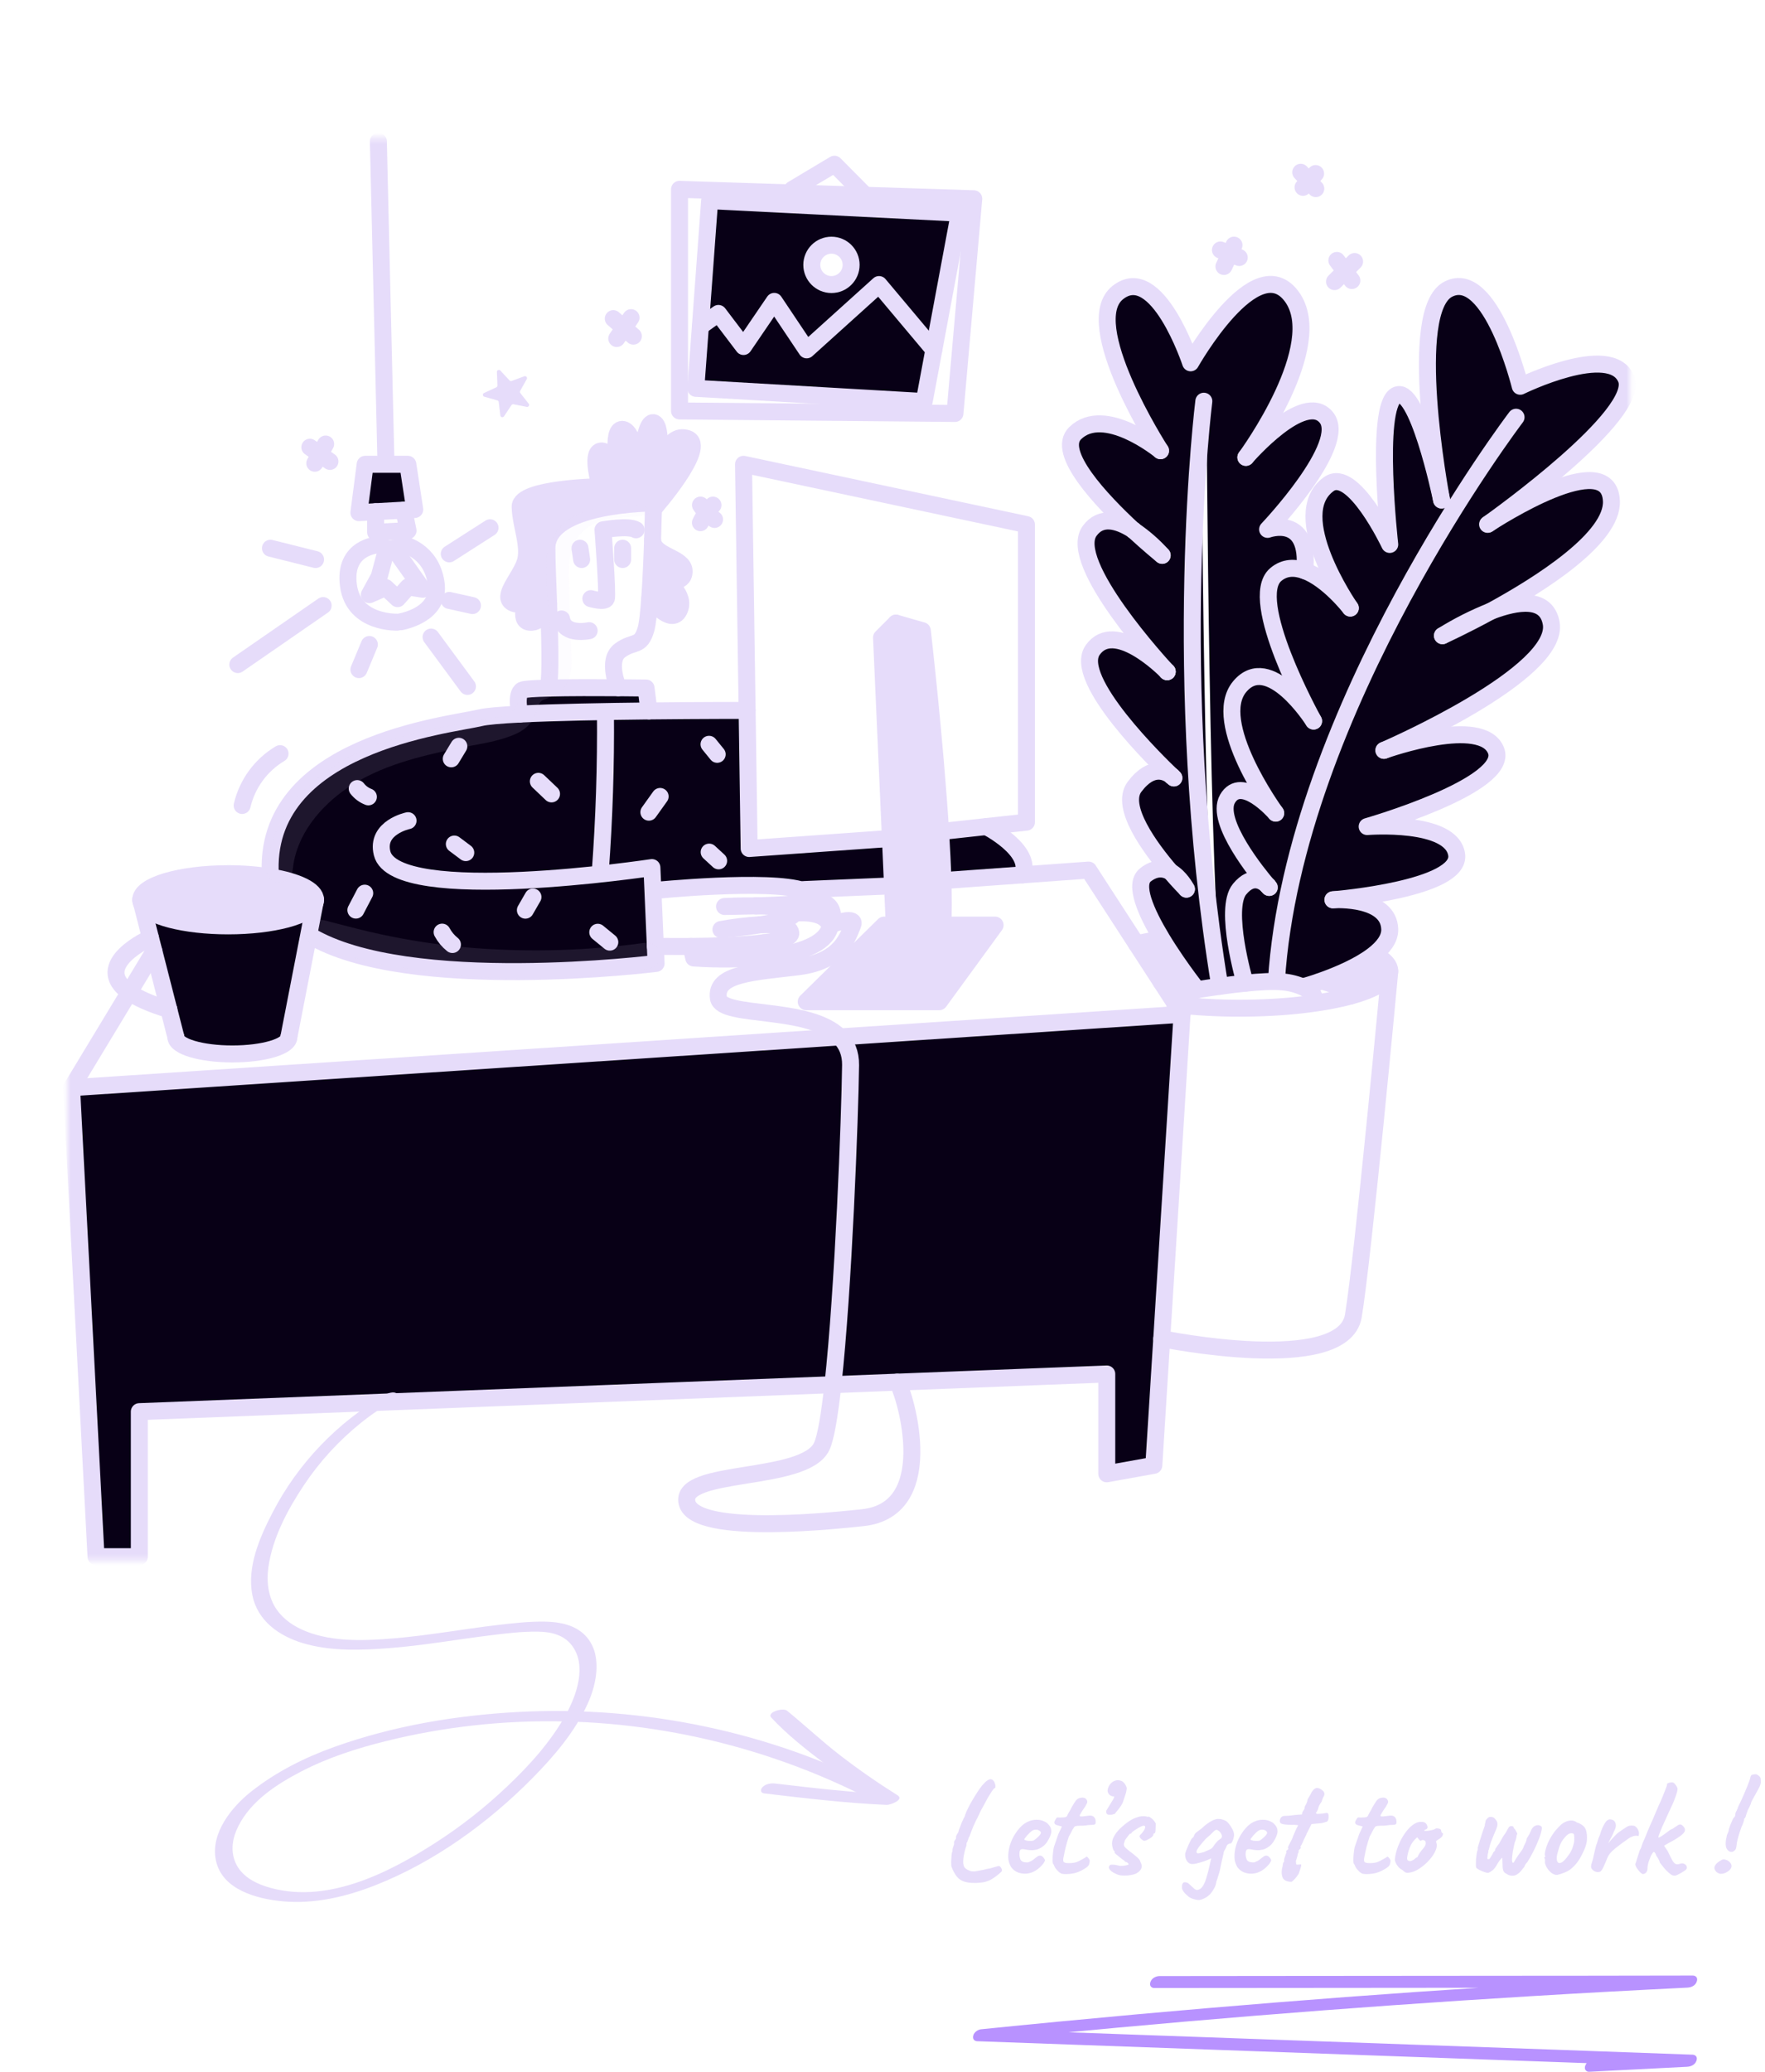 <svg width="312" height="366" viewBox="0 0 312 366" fill="none" xmlns="http://www.w3.org/2000/svg">
<mask id="mask0_316_168" style="mask-type:luminance" maskUnits="userSpaceOnUse" x="11" y="24" width="278" height="252">
<path d="M288.125 24.375H11.875V275.625H288.125V24.375Z" fill="white"/>
</mask>
<g mask="url(#mask0_316_168)">
<path fill-rule="evenodd" clip-rule="evenodd" d="M207.219 137.16C207.351 137.289 207.442 137.374 207.486 137.412C207.403 137.322 207.314 137.237 207.219 137.16ZM200.317 93.639C203.101 96.216 205.342 98.026 205.439 98.104C203.924 96.408 202.204 94.909 200.317 93.639ZM190.064 76.516C186.613 79.869 194.604 88.353 200.311 93.632C197.668 91.945 194.594 91.024 192.599 93.819C188.583 99.44 205.442 117.71 206.294 118.628C205.672 117.998 197.015 109.401 193.169 114.815C189.48 120.006 204.839 134.904 207.209 137.154C206.338 136.422 203.696 134.832 200.563 138.977C197.894 142.5 203.334 149.84 206.923 154.005C205.732 153.342 204.217 153.191 202.486 154.549C200.358 156.217 202.589 161.226 205.38 165.849C207.009 168.542 208.822 171.103 210.072 172.797C210.964 174.006 211.57 174.777 211.624 174.839C212.742 174.66 214.13 174.446 215.63 174.239C217.07 174.038 218.606 173.843 220.099 173.692C220.023 173.437 216.265 160.551 219.122 157.072C221.422 154.266 223.392 155.752 224.096 156.466C222.525 154.621 214.71 145.131 216.975 141.134C219.423 136.815 225.202 143.295 225.501 143.634C225.111 143.095 213.965 127.572 219.122 121.322C224.278 115.072 231.933 126.956 232.2 127.371C231.873 126.783 220.372 105.881 225.513 101.506C227.071 100.181 228.875 100.174 230.637 100.818C231.633 90.732 224.073 93.522 224.073 93.522C224.073 93.522 238.418 78.439 234.424 73.706C230.493 69.046 220.538 80.45 220.237 80.796C220.597 80.302 234.637 61.024 228.362 52.414C222 43.688 210.469 64.094 210.469 64.094C210.469 64.094 204.553 46.202 197.605 51.673C190.733 57.082 204.819 79.11 205.141 79.613L205.144 79.618C204.906 79.426 195.175 71.549 190.064 76.516ZM209.723 157.066C209.661 156.937 208.623 154.951 206.923 154.005C208.435 155.768 209.62 156.962 209.723 157.066ZM213.271 70.878C213.269 70.619 213.058 70.411 212.8 70.412C212.541 70.413 212.332 70.624 212.333 70.883L212.802 70.881C212.333 70.883 212.333 70.884 212.333 70.884V70.888V70.901L212.334 70.952L212.335 71.154C212.336 71.333 212.338 71.598 212.34 71.944C212.344 72.637 212.351 73.653 212.36 74.949C212.379 77.541 212.408 81.251 212.451 85.723C212.536 94.667 212.673 106.659 212.882 118.853C213.092 131.047 213.373 143.445 213.746 153.2C213.933 158.077 214.142 162.296 214.378 165.501C214.495 167.102 214.62 168.455 214.752 169.512C214.882 170.553 215.023 171.348 215.187 171.806C215.274 172.05 215.542 172.177 215.786 172.09C216.03 172.003 216.157 171.734 216.07 171.491C215.945 171.142 215.813 170.444 215.682 169.395C215.553 168.362 215.43 167.027 215.313 165.432C215.078 162.244 214.869 158.037 214.683 153.164C214.31 143.42 214.029 131.029 213.82 118.837C213.61 106.646 213.473 94.656 213.388 85.714C213.346 81.243 213.317 77.534 213.298 74.942C213.288 73.647 213.282 72.631 213.277 71.938C213.275 71.593 213.273 71.327 213.272 71.149L213.271 70.947L213.271 70.895V70.882V70.879C213.271 70.878 213.271 70.878 212.802 70.881L213.271 70.878Z" fill="#080016"/>
<path d="M243.317 168.816C244.825 169.643 245.664 170.56 245.664 171.525C245.664 171.578 245.661 171.632 245.655 171.685C245.498 173.338 242.887 174.837 238.695 175.972C237.677 174.809 236.02 173.976 233.976 173.392L233.9 173.178C236.552 172.223 240.216 170.686 242.749 168.738L243.317 168.816Z" fill="#E6DCFA"/>
<path d="M224.189 156.574C224.274 156.674 224.331 156.743 224.356 156.769C224.334 156.74 224.277 156.668 224.189 156.574ZM254.984 112.298C255.145 112.226 258.812 110.554 263.525 107.981C268.261 106.171 273.361 105.426 274.203 110.083C275.806 118.966 245.57 132.152 244.649 132.552C245.341 132.306 261.982 126.481 264.443 132.561C266.957 138.773 241.67 146.02 241.67 146.02C241.67 146.02 256.606 144.835 257.492 150.972C258.359 156.967 236.642 158.872 235.643 158.957C236.281 158.922 245.523 158.498 245.664 164.179C245.705 165.854 244.498 167.394 242.748 168.739C240.215 170.687 236.551 172.224 233.899 173.179C231.942 173.886 230.534 174.272 230.534 174.272L230.455 174.433C229.262 173.893 227.984 173.564 226.678 173.462C225.107 173.298 222.672 173.437 220.098 173.697C220.022 173.443 216.264 160.556 219.121 157.077C221.421 154.271 223.391 155.758 224.095 156.471C222.524 154.627 214.709 145.137 216.974 141.139C219.422 136.819 225.201 143.298 225.5 143.639C225.11 143.099 213.961 127.572 219.121 121.327C224.28 115.081 231.933 126.961 232.199 127.376C231.872 126.788 220.371 105.886 225.512 101.511C227.07 100.185 228.874 100.179 230.637 100.824C234.699 102.307 238.549 107.241 238.69 107.42C238.429 107.042 227.381 90.963 234.866 85.543C239.155 82.435 245.663 96.189 245.663 96.189C245.663 96.189 242.961 72.084 246.75 69.866C250.452 67.703 254.622 87.356 254.823 88.314C254.584 87.051 248.62 54.858 256.014 51.087C263.556 47.241 268.731 68.241 268.731 68.241C268.731 68.241 284.7 60.404 287.453 66.908C290.121 73.215 264.609 91.471 263.04 92.591C264.423 91.685 284.421 78.793 284.848 88.5C285.137 95.029 272.452 103.118 263.524 107.985C260.556 109.168 257.698 110.611 254.984 112.298Z" fill="#080016"/>
<path d="M200.886 166.746C202.227 166.428 203.701 166.148 205.285 165.91L205.379 165.853C207.006 168.546 208.819 171.107 210.07 172.801L209.891 172.933C207.098 173.238 205.284 173.523 205.284 173.523L200.886 166.746Z" fill="#E6DCFA"/>
<path d="M205.439 98.104C205.342 98.026 203.101 96.216 200.317 93.639C202.203 94.908 203.924 96.408 205.439 98.104Z" fill="#E6DCFA"/>
<path d="M180.734 154.553L166.744 155.565L166.684 155.568C166.603 152.888 166.458 149.95 166.269 146.905L174.355 146.019C174.355 146.019 182.67 150.286 180.734 154.553Z" fill="#080016"/>
<path d="M158.586 244.17H158.555C158.566 244.167 158.576 244.167 158.586 244.17Z" fill="#E6DCFA"/>
<path d="M175.904 163.43L166.034 176.961H142.519L156.274 163.43H157.773L158.078 163.417L157.773 156.492L157.403 148.117L155.828 112.633L158.38 110.082L163.04 111.414C163.04 111.414 165.268 130.689 166.27 146.904C166.458 149.949 166.604 152.887 166.685 155.567C166.77 158.574 166.773 161.258 166.663 163.411L167.087 163.43L175.904 163.43Z" fill="#E6DCFA"/>
<path d="M203.963 258.866L195.645 260.362V242.727L158.587 244.169C158.577 244.166 158.566 244.166 158.556 244.169L147.237 244.612C149.107 227.66 150.244 197.151 150.357 188.163C150.385 186.02 149.656 184.405 148.44 183.18L208.953 179.18L205.364 236.492L203.963 258.866Z" fill="#080016"/>
<path d="M150.357 188.164C150.244 197.151 149.107 227.66 147.237 244.613L24.629 249.383V275.002H16.972L12.65 192.155L148.44 183.18C149.656 184.407 150.385 186.021 150.357 188.164Z" fill="#080016"/>
<path d="M169.582 37.661L165.076 61.804L155.385 50.268L142.595 61.804L136.864 53.244L131.431 61.213L126.993 55.371L123.806 57.656L125.44 35.446L169.582 37.661ZM150.454 46.793C150.454 46.105 150.251 45.433 149.869 44.862C149.487 44.29 148.944 43.845 148.309 43.582C147.674 43.318 146.975 43.249 146.301 43.383C145.627 43.517 145.007 43.849 144.521 44.335C144.035 44.821 143.704 45.44 143.57 46.114C143.436 46.788 143.504 47.487 143.768 48.123C144.031 48.758 144.476 49.3 145.048 49.682C145.619 50.064 146.291 50.268 146.979 50.268C147.435 50.268 147.887 50.178 148.309 50.004C148.731 49.829 149.114 49.573 149.437 49.25C149.759 48.928 150.015 48.545 150.19 48.123C150.364 47.701 150.454 47.249 150.454 46.793Z" fill="#080016"/>
<path d="M142.596 61.803L155.385 50.268L165.076 61.803L163.37 70.935L123 68.603L123.807 57.656L126.994 55.371L131.431 61.213L136.864 53.244L142.596 61.803Z" fill="#080016"/>
<path d="M117.454 102.444C117.636 102.567 121.413 105.121 120.043 107.868C118.638 110.677 114.852 105.759 114.852 105.759H114.849C115.078 102.582 115.245 98.645 115.355 95.371C115.474 98.324 120.932 98.402 120.932 100.917C120.932 103.362 117.636 102.494 117.454 102.444Z" fill="#E6DCFA"/>
<path d="M91.869 126.149C97.99 125.844 106.864 125.681 114.72 125.593C124.126 125.492 132.069 125.499 132.069 125.499L132.427 149.9L157.402 148.118L157.773 156.493L142.184 157.147L142.112 157.351C136.034 155.252 115.534 157.332 115.534 157.332L115.418 157.339L115.845 167.171L115.977 170.197C115.977 170.197 72.116 175.701 54.742 165.272L54.56 165.237L55.678 159.493C55.746 159.323 55.781 159.142 55.782 158.958C55.782 157.221 52.555 155.706 47.788 154.921L47.807 154.807C46.179 131.444 79.453 128.125 84.924 126.793C86.011 126.529 88.528 126.319 91.869 126.149Z" fill="#080016"/>
<path d="M93.71 104.712C93.698 104.734 93.682 104.772 93.66 104.819C93.682 104.772 93.701 104.734 93.71 104.712ZM93.616 104.908C93.272 105.558 92.136 107.38 90.543 106.463C88.62 105.353 91.724 102.321 92.762 99.512C93.799 96.703 92.023 92.856 91.949 89.529C91.875 86.202 106.108 85.981 106.108 85.981C106.108 85.981 104.371 80.139 106.108 79.696C107.793 79.266 109.377 83.775 109.471 84.045C109.402 83.687 107.897 75.85 109.989 75.85C112.136 75.85 113.169 83.687 113.169 83.687C113.169 83.687 113.76 74.298 115.536 74.668C117.261 75.03 116.331 83.216 116.277 83.668C116.362 83.262 117.861 76.183 121.525 77.478C125.296 78.811 115.536 89.9 115.536 89.9H115.513C115.529 89.243 115.536 88.866 115.536 88.866C115.536 88.866 96.678 88.866 96.682 96.851C96.685 99.069 96.838 102.742 96.98 106.636C96.876 106.975 95.821 110.218 93.577 109.917C91.51 109.64 93.16 105.866 93.616 104.907L93.616 104.908Z" fill="#E6DCFA"/>
<path d="M114.719 125.594C106.863 125.682 97.989 125.844 91.868 126.15C91.84 126.028 91.082 122.568 92.317 121.914C92.666 121.729 94.501 121.619 96.978 121.556C100.607 121.462 105.606 121.471 109.286 121.497C112.142 121.518 114.201 121.547 114.201 121.547L114.719 125.594Z" fill="#080016"/>
<path d="M72.094 82.025L73.316 90.009L71.387 90.119L66.403 90.399L63.443 90.566L64.552 82.025H72.094Z" fill="#080016"/>
<path d="M55.678 159.493C54.792 161.787 48.256 163.565 40.328 163.565C32.595 163.565 26.188 161.872 25.056 159.659L24.877 158.958C24.877 156.413 31.793 154.348 40.328 154.348C42.826 154.338 45.321 154.53 47.788 154.92C52.555 155.706 55.782 157.221 55.782 158.958L55.678 159.493Z" fill="#E6DCFA"/>
<path d="M54.56 165.237L51.06 183.233C51.06 184.867 46.591 186.19 41.08 186.19C35.568 186.19 31.096 184.867 31.096 183.233L29.846 178.344H29.843L27.216 168.081L26.6 165.687L25.056 159.66C26.187 161.872 32.595 163.566 40.328 163.566C48.256 163.566 54.792 161.787 55.678 159.493L54.56 165.237Z" fill="#080016"/>
<path d="M12.65 192.155L16.974 275.002H24.629V249.383L147.237 244.613L158.555 244.17H158.587L195.644 242.727V260.362L203.962 258.867L205.364 236.493L208.952 179.18L148.44 183.18L12.65 192.155Z" stroke="#E6DCFA" stroke-width="3" stroke-linecap="round" stroke-linejoin="round"/>
<path d="M157.773 163.43H156.274L142.519 176.961H166.034L175.904 163.43H167.087" stroke="#E6DCFA" stroke-width="3" stroke-linecap="round" stroke-linejoin="round"/>
<path d="M158.379 170.196L158.077 163.417L157.773 156.492L157.402 148.117L155.827 112.633L158.379 110.082C158.379 110.082 161.283 162.135 160.931 170.195" stroke="#E6DCFA" stroke-width="3" stroke-linecap="round" stroke-linejoin="round"/>
<path d="M158.379 110.083L163.039 111.415C163.039 111.415 165.267 130.691 166.27 146.905C166.457 149.95 166.603 152.888 166.684 155.568C166.769 158.576 166.772 161.259 166.662 163.412C166.562 165.407 166.361 166.947 166.034 167.868" stroke="#E6DCFA" stroke-width="3" stroke-linecap="round" stroke-linejoin="round"/>
<path d="M157.402 148.118L132.427 149.899L132.068 125.499L131.431 82.025L181.447 92.671V145.242L174.355 146.019L166.27 146.905H166.267" stroke="#E6DCFA" stroke-width="3" stroke-linecap="round" stroke-linejoin="round"/>
<path d="M66.884 24.979L68.213 81.249" stroke="#E6DCFA" stroke-width="3" stroke-linecap="round" stroke-linejoin="round"/>
<path d="M71.387 90.119L73.316 90.009L72.094 82.025H64.552L63.443 90.566L66.403 90.399L71.387 90.119Z" stroke="#E6DCFA" stroke-width="3" stroke-linecap="round" stroke-linejoin="round"/>
<path d="M66.403 90.399V94.041L67.362 93.991L71.157 93.793L72.132 93.742L71.387 90.119" stroke="#E6DCFA" stroke-width="3" stroke-linecap="round" stroke-linejoin="round"/>
<path d="M67.361 93.991L66.884 96.257C66.884 96.257 60.671 96.517 61.595 103.431C62.519 110.344 70.47 109.935 70.579 109.899C70.688 109.863 77.973 108.79 77.087 102.948C76.201 97.107 71.207 96.183 71.207 96.183L71.17 94.04" stroke="#E6DCFA" stroke-width="3" stroke-linecap="round" stroke-linejoin="round"/>
<path d="M68.379 96.85L67.031 101.878L65.293 105.055L68.175 103.798L70.284 105.759L72.131 103.688L74.721 104.096L69.598 96.85" stroke="#E6DCFA" stroke-width="3" stroke-linecap="round" stroke-linejoin="round"/>
<path d="M54.742 165.272C72.117 175.701 115.977 170.196 115.977 170.196L115.845 167.17L115.418 157.337L115.238 153.265C115.238 153.265 69.888 160.106 67.547 150.751C66.403 146.166 72.132 144.982 72.132 144.982" stroke="#E6DCFA" stroke-width="3" stroke-linecap="round" stroke-linejoin="round"/>
<path d="M132.069 125.5C132.069 125.5 124.125 125.494 114.72 125.594C106.864 125.682 97.99 125.844 91.869 126.15C88.528 126.32 86.011 126.53 84.924 126.794C79.453 128.125 46.179 131.444 47.807 154.807" stroke="#E6DCFA" stroke-width="3" stroke-linecap="round" stroke-linejoin="round"/>
<path d="M91.869 126.153V126.15C91.84 126.027 91.083 122.567 92.318 121.914C92.667 121.728 94.502 121.618 96.978 121.556C100.607 121.462 105.607 121.471 109.287 121.496C112.143 121.518 114.201 121.546 114.201 121.546L114.719 125.594V125.597" stroke="#E6DCFA" stroke-width="3" stroke-linecap="round" stroke-linejoin="round"/>
<path d="M109.287 121.496C109.287 121.496 107.178 116.666 109.62 114.89C112.061 113.115 113.243 114.447 114.201 111.119C114.459 110.227 114.673 108.222 114.849 105.759C115.078 102.582 115.245 98.644 115.355 95.37C115.433 93.038 115.483 91.043 115.511 89.899C115.527 89.243 115.533 88.865 115.533 88.865C115.533 88.865 96.676 88.865 96.679 96.85C96.682 99.069 96.835 102.742 96.978 106.635C97.188 112.477 97.373 118.818 96.974 121.479" stroke="#E6DCFA" stroke-width="3" stroke-linecap="round" stroke-linejoin="round"/>
<path d="M117.454 102.444C117.636 102.494 120.932 103.362 120.932 100.917C120.932 98.403 115.474 98.323 115.355 95.371" stroke="#E6DCFA" stroke-width="3" stroke-linecap="round" stroke-linejoin="round"/>
<path d="M114.852 105.759C114.852 105.759 118.638 110.677 120.042 107.868C121.413 105.121 117.636 102.567 117.453 102.444C117.452 102.442 117.45 102.441 117.447 102.441" stroke="#E6DCFA" stroke-width="3" stroke-linecap="round" stroke-linejoin="round"/>
<path d="M93.616 104.907C93.16 105.865 91.51 109.639 93.575 109.915C95.818 110.217 96.874 106.974 96.978 106.634L96.987 106.606" stroke="#E6DCFA" stroke-width="3" stroke-linecap="round" stroke-linejoin="round"/>
<path d="M93.71 104.712C93.697 104.734 93.682 104.772 93.66 104.819" stroke="#E6DCFA" stroke-width="3" stroke-linecap="round" stroke-linejoin="round"/>
<path d="M93.66 104.818C93.682 104.772 93.7 104.734 93.71 104.712C93.714 104.707 93.717 104.701 93.719 104.694C93.721 104.692 93.722 104.69 93.722 104.688" stroke="#E6DCFA" stroke-width="3" stroke-linecap="round" stroke-linejoin="round"/>
<path d="M93.659 104.819C93.646 104.843 93.635 104.867 93.625 104.892C93.621 104.897 93.618 104.902 93.616 104.908" stroke="#E6DCFA" stroke-width="3" stroke-linecap="round" stroke-linejoin="round"/>
<path d="M109.469 84.045C109.375 83.775 107.791 79.266 106.106 79.696C104.369 80.139 106.106 85.981 106.106 85.981C106.106 85.981 91.875 86.2 91.947 89.529C92.019 92.858 93.795 96.703 92.759 99.512C91.724 102.321 88.618 105.353 90.541 106.463C92.134 107.38 93.272 105.557 93.614 104.908" stroke="#E6DCFA" stroke-width="3" stroke-linecap="round" stroke-linejoin="round"/>
<path d="M116.275 83.668C116.328 83.216 117.258 75.03 115.533 74.668C113.758 74.298 113.167 83.687 113.167 83.687C113.167 83.687 112.133 75.85 109.987 75.85C107.893 75.85 109.399 83.687 109.469 84.045C109.47 84.049 109.471 84.053 109.472 84.058" stroke="#E6DCFA" stroke-width="3" stroke-linecap="round" stroke-linejoin="round"/>
<path d="M115.533 89.899C115.533 89.899 125.293 78.81 121.523 77.478C117.859 76.183 116.36 83.263 116.275 83.668C116.273 83.674 116.272 83.681 116.272 83.687" stroke="#E6DCFA" stroke-width="3" stroke-linecap="round" stroke-linejoin="round"/>
<path d="M104.146 111.415C104.146 111.415 99.784 112.377 99.266 109.344" stroke="#E6DCFA" stroke-width="3" stroke-linecap="round" stroke-linejoin="round"/>
<path d="M104.444 105.759C104.444 105.759 106.882 106.463 107.178 105.759C107.474 105.055 106.587 93.595 106.587 93.595C106.587 93.595 111.096 92.784 112.429 93.595" stroke="#E6DCFA" stroke-width="3" stroke-linecap="round" stroke-linejoin="round"/>
<path d="M110.063 96.85V98.845" stroke="#E6DCFA" stroke-width="3" stroke-linecap="round" stroke-linejoin="round"/>
<path d="M102.521 96.85L102.817 98.845" stroke="#E6DCFA" stroke-width="3" stroke-linecap="round" stroke-linejoin="round"/>
<path d="M12.65 192.155L22.85 175.296L27.215 168.081" stroke="#E6DCFA" stroke-width="3" stroke-linecap="round" stroke-linejoin="round"/>
<path d="M140.06 34.085L120.118 33.447V72.598L168.806 73.041L172.133 35.113L152.953 34.5L140.06 34.085Z" stroke="#E6DCFA" stroke-width="3" stroke-linecap="round" stroke-linejoin="round"/>
<path d="M165.076 61.803L169.582 37.661L125.442 35.446L123.807 57.656L123 68.603L163.37 70.935L165.076 61.803Z" stroke="#E6DCFA" stroke-width="3" stroke-linecap="round" stroke-linejoin="round"/>
<path d="M140.081 33.447L147.51 29.01L152.952 34.497" stroke="#E6DCFA" stroke-width="3" stroke-linecap="round" stroke-linejoin="round"/>
<path d="M133.614 160.032C138.095 159.897 143.686 159.614 143.777 159.032C143.893 158.293 143.262 157.746 142.111 157.35C136.034 155.251 115.533 157.331 115.533 157.331" stroke="#E6DCFA" stroke-width="3" stroke-linecap="round" stroke-linejoin="round"/>
<path d="M133.614 160.031C130.761 159.994 128.074 160.14 128.074 160.14C128.074 160.14 130.594 160.117 133.614 160.031Z" stroke="#E6DCFA" stroke-width="3" stroke-linecap="round" stroke-linejoin="round"/>
<path d="M134.472 163.364C137.472 162.877 140.301 162.189 140.301 161.322C140.301 160.338 136.848 160.068 133.614 160.03" stroke="#E6DCFA" stroke-width="3" stroke-linecap="round" stroke-linejoin="round"/>
<path d="M134.466 163.364C132.107 163.497 129.76 163.779 127.437 164.208C127.437 164.208 131.062 163.914 134.466 163.364Z" stroke="#E6DCFA" stroke-width="3" stroke-linecap="round" stroke-linejoin="round"/>
<path d="M134.466 163.364H134.472" stroke="#E6DCFA" stroke-width="3" stroke-linecap="round" stroke-linejoin="round"/>
<path d="M115.844 167.17C115.844 167.17 118.565 167.226 122.17 167.195C126.207 167.16 131.355 167.012 135.041 166.547C137.91 166.189 139.892 165.636 139.786 164.797C139.619 163.516 137.156 163.258 134.473 163.365" stroke="#E6DCFA" stroke-width="3" stroke-linecap="round" stroke-linejoin="round"/>
<path d="M122.17 167.204L122.632 169.236C126.903 169.529 131.191 169.473 135.453 169.069C140.412 168.528 145.21 167.24 146.514 164.356C146.668 164.018 146.801 163.672 146.913 163.318C148.264 158.969 143.777 159.032 143.777 159.032" stroke="#E6DCFA" stroke-width="3" stroke-linecap="round" stroke-linejoin="round"/>
<path d="M140.302 161.322C146.291 160.807 146.586 163.43 146.586 163.43C146.586 163.43 146.709 163.386 146.913 163.317C148.003 162.95 151.413 161.903 150.728 163.43C149.915 165.24 148.88 169.825 141.116 170.787C133.351 171.748 126.327 171.971 126.994 176.333C127.541 179.903 142.951 177.628 148.44 183.18C149.656 184.406 150.385 186.021 150.357 188.164C150.244 197.151 149.107 227.66 147.237 244.613C146.649 249.971 145.983 253.974 145.257 255.519C142.226 261.951 120.043 259.4 121.447 265.464C122.852 271.529 149.506 268.409 152.39 268.126C166.782 266.706 159.379 244.532 158.587 244.169C158.577 244.166 158.566 244.166 158.556 244.169" stroke="#E6DCFA" stroke-width="3" stroke-linecap="round" stroke-linejoin="round"/>
<path d="M135.446 169.014L135.041 166.547" stroke="#E6DCFA" stroke-width="3" stroke-linecap="round" stroke-linejoin="round"/>
<path d="M142.184 157.146L157.773 156.492" stroke="#E6DCFA" stroke-width="3" stroke-linecap="round" stroke-linejoin="round"/>
<path d="M208.952 179.18L207.852 177.486L205.285 173.523L200.886 166.746L192.43 153.708L180.734 154.553L166.744 155.565" stroke="#E6DCFA" stroke-width="3" stroke-linecap="round" stroke-linejoin="round"/>
<path d="M174.355 146.019C174.355 146.019 182.67 150.286 180.734 154.553" stroke="#E6DCFA" stroke-width="3" stroke-linecap="round" stroke-linejoin="round"/>
<path d="M123.807 57.656L126.994 55.371L131.431 61.213L136.864 53.244L142.596 61.803L155.385 50.268L165.076 61.803" stroke="#E6DCFA" stroke-width="3" stroke-linecap="round" stroke-linejoin="round"/>
<path d="M146.979 50.268C148.898 50.268 150.454 48.712 150.454 46.792C150.454 44.873 148.898 43.317 146.979 43.317C145.059 43.317 143.503 44.873 143.503 46.792C143.503 48.712 145.059 50.268 146.979 50.268Z" stroke="#E6DCFA" stroke-width="3" stroke-linecap="round" stroke-linejoin="round"/>
<path d="M205.364 236.493C205.364 236.493 237.457 243.06 239.232 232.471C240.976 222.044 245.52 173.206 245.661 171.685C245.663 171.672 245.664 171.66 245.664 171.647" stroke="#E6DCFA" stroke-width="3" stroke-linecap="round" stroke-linejoin="round"/>
<path d="M243.317 168.816C244.825 169.642 245.664 170.56 245.664 171.525C245.664 171.578 245.661 171.632 245.655 171.685C245.498 173.338 242.886 174.837 238.694 175.971C233.843 177.284 226.87 178.108 219.121 178.108C215.356 178.115 211.593 177.907 207.852 177.486L207.692 177.467" stroke="#E6DCFA" stroke-width="3" stroke-linecap="round" stroke-linejoin="round"/>
<path d="M200.886 166.745C202.227 166.428 203.701 166.148 205.285 165.909" stroke="#E6DCFA" stroke-width="3" stroke-linecap="round" stroke-linejoin="round"/>
<path d="M225.638 173.228C228.705 125.317 267.994 73.707 267.994 73.707" stroke="#E6DCFA" stroke-width="3" stroke-linecap="round" stroke-linejoin="round"/>
<path d="M233.975 173.392C236.02 173.976 237.676 174.809 238.693 175.972" stroke="#E6DCFA" stroke-width="3" stroke-linecap="round" stroke-linejoin="round"/>
<path d="M205.285 173.523C205.285 173.523 207.098 173.237 209.892 172.933" stroke="#E6DCFA" stroke-width="3" stroke-linecap="round" stroke-linejoin="round"/>
<path d="M235.609 158.958C235.621 158.958 235.632 158.957 235.643 158.955C236.281 158.921 245.523 158.497 245.664 164.178C245.705 165.853 244.499 167.393 242.748 168.738C240.216 170.686 236.552 172.223 233.899 173.178C231.942 173.885 230.534 174.271 230.534 174.271" stroke="#E6DCFA" stroke-width="3" stroke-linecap="round" stroke-linejoin="round"/>
<path d="M244.627 132.56C244.627 132.56 244.634 132.557 244.649 132.551C245.341 132.305 261.982 126.48 264.443 132.56C266.957 138.772 241.671 146.019 241.671 146.019C241.671 146.019 256.606 144.834 257.492 150.971C258.359 156.967 236.643 158.871 235.643 158.956" stroke="#E6DCFA" stroke-width="3" stroke-linecap="round" stroke-linejoin="round"/>
<path d="M254.978 112.301C254.981 112.301 254.983 112.3 254.984 112.298C257.698 110.609 260.556 109.164 263.525 107.98C268.261 106.17 273.361 105.426 274.203 110.082C275.806 118.966 245.57 132.151 244.649 132.551" stroke="#E6DCFA" stroke-width="3" stroke-linecap="round" stroke-linejoin="round"/>
<path d="M262.966 92.636C262.966 92.636 262.991 92.621 263.042 92.586C264.424 91.68 284.422 78.788 284.849 88.495C285.138 95.024 272.453 103.113 263.526 107.98C258.812 110.554 255.145 112.226 254.985 112.298" stroke="#E6DCFA" stroke-width="3" stroke-linecap="round" stroke-linejoin="round"/>
<path d="M254.83 88.347C254.827 88.337 254.825 88.327 254.824 88.316V88.31C254.585 87.047 248.621 54.853 256.015 51.083C263.557 47.237 268.732 68.237 268.732 68.237C268.732 68.237 284.701 60.4 287.454 66.904C290.122 73.211 264.61 91.467 263.041 92.587" stroke="#E6DCFA" stroke-width="3" stroke-linecap="round" stroke-linejoin="round"/>
<path d="M238.694 107.421C238.694 107.419 238.693 107.417 238.691 107.415C238.43 107.038 227.382 90.958 234.867 85.538C239.156 82.43 245.664 96.184 245.664 96.184C245.664 96.184 242.962 72.079 246.751 69.861C250.453 67.699 254.623 87.351 254.824 88.309" stroke="#E6DCFA" stroke-width="3" stroke-linecap="round" stroke-linejoin="round"/>
<path d="M232.206 127.385C232.203 127.381 232.201 127.377 232.199 127.372C231.873 126.784 220.372 105.882 225.512 101.507C227.071 100.181 228.874 100.175 230.637 100.82C234.699 102.303 238.549 107.237 238.691 107.416" stroke="#E6DCFA" stroke-width="3" stroke-linecap="round" stroke-linejoin="round"/>
<path d="M225.512 143.653C225.509 143.649 225.506 143.645 225.503 143.64L225.5 143.637C225.11 143.097 213.961 127.57 219.121 121.325C224.28 115.079 231.933 126.959 232.199 127.374" stroke="#E6DCFA" stroke-width="3" stroke-linecap="round" stroke-linejoin="round"/>
<path d="M224.094 156.469C222.523 154.625 214.708 145.134 216.973 141.137C219.422 136.817 225.2 143.296 225.498 143.637" stroke="#E6DCFA" stroke-width="3" stroke-linecap="round" stroke-linejoin="round"/>
<path d="M224.356 156.768C224.331 156.743 224.274 156.675 224.189 156.573" stroke="#E6DCFA" stroke-width="3" stroke-linecap="round" stroke-linejoin="round"/>
<path d="M224.189 156.573C224.277 156.667 224.334 156.74 224.356 156.768C224.362 156.775 224.362 156.778 224.365 156.781L224.368 156.784" stroke="#E6DCFA" stroke-width="3" stroke-linecap="round" stroke-linejoin="round"/>
<path d="M224.189 156.573L224.108 156.482C224.105 156.479 224.102 156.473 224.095 156.47" stroke="#E6DCFA" stroke-width="3" stroke-linecap="round" stroke-linejoin="round"/>
<path d="M220.098 173.7V173.697C220.023 173.442 216.265 160.555 219.121 157.077C221.421 154.27 223.392 155.757 224.095 156.47" stroke="#E6DCFA" stroke-width="3" stroke-linecap="round" stroke-linejoin="round"/>
<path d="M212.802 70.879C212.802 70.879 206.674 119.522 215.63 174.243" stroke="#E6DCFA" stroke-width="3" stroke-linecap="round" stroke-linejoin="round"/>
<path d="M220.23 80.805L220.236 80.799V80.796C220.538 80.45 230.493 69.046 234.424 73.707C238.417 78.439 224.073 93.522 224.073 93.522C224.073 93.522 231.633 90.732 230.637 100.819" stroke="#E6DCFA" stroke-width="3" stroke-linecap="round" stroke-linejoin="round"/>
<path d="M205.147 79.621L205.144 79.618C204.927 79.278 190.707 57.103 197.605 51.673C204.553 46.202 210.469 64.094 210.469 64.094C210.469 64.094 222 43.688 228.362 52.414C234.637 61.024 220.597 80.302 220.237 80.796" stroke="#E6DCFA" stroke-width="3" stroke-linecap="round" stroke-linejoin="round"/>
<path d="M200.311 93.633C194.604 88.354 186.613 79.869 190.064 76.516C195.176 71.548 204.911 79.43 205.144 79.618" stroke="#E6DCFA" stroke-width="3" stroke-linecap="round" stroke-linejoin="round"/>
<path d="M205.442 98.107L205.439 98.104C205.342 98.026 203.101 96.216 200.317 93.639" stroke="#E6DCFA" stroke-width="3" stroke-linecap="round" stroke-linejoin="round"/>
<path d="M200.317 93.639C202.203 94.908 203.924 96.408 205.439 98.104" stroke="#E6DCFA" stroke-width="3" stroke-linecap="round" stroke-linejoin="round"/>
<path d="M200.317 93.639C200.317 93.635 200.314 93.635 200.311 93.632" stroke="#E6DCFA" stroke-width="3" stroke-linecap="round" stroke-linejoin="round"/>
<path d="M206.294 118.627C205.442 117.709 188.584 99.439 192.6 93.818C194.595 91.024 197.668 91.945 200.311 93.632" stroke="#E6DCFA" stroke-width="3" stroke-linecap="round" stroke-linejoin="round"/>
<path d="M206.329 118.662L206.326 118.658L206.313 118.646" stroke="#E6DCFA" stroke-width="3" stroke-linecap="round" stroke-linejoin="round"/>
<path d="M206.313 118.646L206.326 118.658" stroke="#E6DCFA" stroke-width="3" stroke-linecap="round" stroke-linejoin="round"/>
<path d="M206.313 118.645C206.308 118.638 206.302 118.631 206.294 118.627" stroke="#E6DCFA" stroke-width="3" stroke-linecap="round" stroke-linejoin="round"/>
<path d="M207.208 137.154C204.839 134.904 189.479 120.006 193.168 114.815C197.014 109.401 205.672 117.998 206.293 118.628" stroke="#E6DCFA" stroke-width="3" stroke-linecap="round" stroke-linejoin="round"/>
<path d="M207.485 137.412C207.441 137.374 207.349 137.289 207.217 137.16" stroke="#E6DCFA" stroke-width="3" stroke-linecap="round" stroke-linejoin="round"/>
<path d="M207.219 137.16C207.314 137.237 207.403 137.322 207.486 137.412C207.491 137.419 207.498 137.425 207.505 137.43C207.508 137.433 207.511 137.433 207.511 137.437L207.514 137.44" stroke="#E6DCFA" stroke-width="3" stroke-linecap="round" stroke-linejoin="round"/>
<path d="M207.219 137.161C207.216 137.161 207.213 137.157 207.209 137.154" stroke="#E6DCFA" stroke-width="3" stroke-linecap="round" stroke-linejoin="round"/>
<path d="M209.728 157.077C209.728 157.077 209.728 157.073 209.722 157.07C209.618 156.967 208.434 155.772 206.922 154.01C203.334 149.84 197.894 142.5 200.562 138.977C203.695 134.832 206.338 136.422 207.208 137.154" stroke="#E6DCFA" stroke-width="3" stroke-linecap="round" stroke-linejoin="round"/>
<path d="M211.623 174.846V174.843C211.57 174.781 210.963 174.01 210.071 172.801C208.821 171.107 207.008 168.546 205.379 165.853C202.589 161.23 200.358 156.222 202.485 154.553C204.217 153.195 205.731 153.346 206.923 154.009C208.623 154.955 209.66 156.941 209.722 157.07" stroke="#E6DCFA" stroke-width="3" stroke-linecap="round" stroke-linejoin="round"/>
<path d="M55.781 158.958C55.781 159.142 55.746 159.323 55.678 159.493C54.792 161.787 48.255 163.565 40.327 163.565C32.594 163.565 26.187 161.872 25.056 159.659C24.939 159.444 24.878 159.203 24.877 158.958C24.877 156.413 31.793 154.348 40.327 154.348C42.825 154.338 45.32 154.53 47.787 154.92C52.554 155.706 55.781 157.221 55.781 158.958Z" stroke="#E6DCFA" stroke-width="3" stroke-linecap="round" stroke-linejoin="round"/>
<path d="M51.059 183.233C51.059 184.867 46.59 186.19 41.079 186.19C35.568 186.19 31.096 184.867 31.096 183.233" stroke="#E6DCFA" stroke-width="3" stroke-linecap="round" stroke-linejoin="round"/>
<path d="M55.782 158.959L55.678 159.493L54.56 165.237L51.059 183.233" stroke="#E6DCFA" stroke-width="3" stroke-linecap="round" stroke-linejoin="round"/>
<path d="M29.845 178.344L31.096 183.233" stroke="#E6DCFA" stroke-width="3" stroke-linecap="round" stroke-linejoin="round"/>
<path d="M24.877 158.959L25.056 159.66L26.599 165.687L27.215 168.081L29.842 178.344" stroke="#E6DCFA" stroke-width="3" stroke-linecap="round" stroke-linejoin="round"/>
<path d="M26.599 165.688C26.599 165.688 15.905 170.43 22.849 175.297C24.31 176.322 26.55 177.352 29.84 178.345H29.843" stroke="#E6DCFA" stroke-width="3" stroke-linecap="round" stroke-linejoin="round"/>
<path d="M208.952 175.296C208.952 175.296 210.005 175.104 211.623 174.843C212.742 174.664 214.131 174.45 215.63 174.243C217.069 174.042 218.606 173.847 220.099 173.696C222.672 173.435 225.107 173.297 226.679 173.46C227.985 173.563 229.263 173.892 230.456 174.432C231.933 175.154 232.244 175.971 232.244 175.971" stroke="#E6DCFA" stroke-width="3" stroke-linecap="round" stroke-linejoin="round"/>
<path d="M55.782 98.846L47.807 96.849" stroke="#E6DCFA" stroke-width="3" stroke-linecap="round" stroke-linejoin="round"/>
<path d="M57.123 106.979L42.04 117.404" stroke="#E6DCFA" stroke-width="3" stroke-linecap="round" stroke-linejoin="round"/>
<path d="M65.293 113.855L63.445 118.291" stroke="#E6DCFA" stroke-width="3" stroke-linecap="round" stroke-linejoin="round"/>
<path d="M76.199 112.545L82.631 121.264" stroke="#E6DCFA" stroke-width="3" stroke-linecap="round" stroke-linejoin="round"/>
<path d="M79.415 106.071L83.518 106.978" stroke="#E6DCFA" stroke-width="3" stroke-linecap="round" stroke-linejoin="round"/>
<path d="M79.415 97.848L86.624 93.235" stroke="#E6DCFA" stroke-width="3" stroke-linecap="round" stroke-linejoin="round"/>
<path d="M90.414 71.567L89.09 73.55C89.05 73.61 88.993 73.656 88.926 73.682C88.859 73.708 88.786 73.714 88.716 73.697C88.646 73.68 88.582 73.642 88.535 73.589C88.487 73.535 88.457 73.468 88.448 73.396L88.165 71.029C88.157 70.96 88.128 70.895 88.083 70.843C88.038 70.79 87.978 70.751 87.911 70.732L85.617 70.086C85.547 70.067 85.486 70.026 85.44 69.971C85.394 69.915 85.367 69.847 85.361 69.775C85.356 69.703 85.372 69.632 85.408 69.57C85.444 69.507 85.499 69.458 85.564 69.427L87.728 68.427C87.791 68.398 87.844 68.351 87.88 68.292C87.917 68.233 87.935 68.164 87.932 68.094L87.838 65.712C87.835 65.641 87.855 65.569 87.893 65.509C87.932 65.448 87.989 65.401 88.055 65.373C88.122 65.346 88.195 65.339 88.265 65.355C88.335 65.37 88.399 65.407 88.448 65.459L90.068 67.207C90.116 67.259 90.177 67.295 90.245 67.311C90.312 67.327 90.383 67.323 90.448 67.298L92.684 66.473C92.752 66.448 92.825 66.444 92.895 66.463C92.965 66.481 93.027 66.52 93.074 66.574C93.121 66.629 93.149 66.697 93.157 66.768C93.164 66.84 93.149 66.912 93.114 66.975L91.952 69.056C91.918 69.117 91.903 69.186 91.908 69.256C91.914 69.325 91.94 69.391 91.983 69.446L93.459 71.317C93.503 71.374 93.529 71.442 93.533 71.514C93.537 71.586 93.52 71.657 93.483 71.718C93.445 71.779 93.39 71.827 93.324 71.856C93.259 71.885 93.186 71.893 93.115 71.88L90.777 71.418C90.708 71.404 90.637 71.411 90.573 71.438C90.508 71.464 90.453 71.509 90.414 71.567Z" fill="#E6DCFA"/>
<path d="M109.023 59.804L111.552 56.116" stroke="#E6DCFA" stroke-width="3" stroke-linecap="round" stroke-linejoin="round"/>
<path d="M111.964 59.386L108.409 56.288" stroke="#E6DCFA" stroke-width="3" stroke-linecap="round" stroke-linejoin="round"/>
<path d="M55.644 81.84L57.567 78.438" stroke="#E6DCFA" stroke-width="3" stroke-linecap="round" stroke-linejoin="round"/>
<path d="M58.324 81.518L54.772 79.008" stroke="#E6DCFA" stroke-width="3" stroke-linecap="round" stroke-linejoin="round"/>
<path d="M123.815 92.339C124.372 91.185 125.122 90.134 126.033 89.233" stroke="#E6DCFA" stroke-width="3" stroke-linecap="round" stroke-linejoin="round"/>
<path d="M126.313 91.769C125.327 91.09 124.482 90.227 123.823 89.228" stroke="#E6DCFA" stroke-width="3" stroke-linecap="round" stroke-linejoin="round"/>
<path d="M235.903 49.75L239.453 46.201" stroke="#E6DCFA" stroke-width="3" stroke-linecap="round" stroke-linejoin="round"/>
<path d="M238.969 49.559L236.313 46.008" stroke="#E6DCFA" stroke-width="3" stroke-linecap="round" stroke-linejoin="round"/>
<path d="M216.353 47.074L218.134 43.307" stroke="#E6DCFA" stroke-width="3" stroke-linecap="round" stroke-linejoin="round"/>
<path d="M219.064 45.491L215.737 44.161" stroke="#E6DCFA" stroke-width="3" stroke-linecap="round" stroke-linejoin="round"/>
<path d="M230.337 33.095L232.56 30.66" stroke="#E6DCFA" stroke-width="3" stroke-linecap="round" stroke-linejoin="round"/>
<path d="M232.594 33.321L229.933 30.437" stroke="#E6DCFA" stroke-width="3" stroke-linecap="round" stroke-linejoin="round"/>
<path d="M107.027 125.832C107.111 135.228 106.805 144.617 106.11 154" stroke="#E6DCFA" stroke-width="3" stroke-linecap="round" stroke-linejoin="round"/>
<path d="M126.778 133.258L125.335 131.485" stroke="#E6DCFA" stroke-width="3" stroke-linecap="round" stroke-linejoin="round"/>
<path d="M114.703 143.481L116.691 140.702" stroke="#E6DCFA" stroke-width="3" stroke-linecap="round" stroke-linejoin="round"/>
<path d="M127.033 152.075L125.359 150.533" stroke="#E6DCFA" stroke-width="3" stroke-linecap="round" stroke-linejoin="round"/>
<path d="M97.493 140.25L95.163 138.032" stroke="#E6DCFA" stroke-width="3" stroke-linecap="round" stroke-linejoin="round"/>
<path d="M79.771 134.054L81.109 131.84" stroke="#E6DCFA" stroke-width="3" stroke-linecap="round" stroke-linejoin="round"/>
<path d="M82.336 150.625L80.312 149.108" stroke="#E6DCFA" stroke-width="3" stroke-linecap="round" stroke-linejoin="round"/>
<path d="M65.12 140.773C64.341 140.476 63.658 139.97 63.145 139.312" stroke="#E6DCFA" stroke-width="3" stroke-linecap="round" stroke-linejoin="round"/>
<path d="M62.909 160.778L64.472 157.788" stroke="#E6DCFA" stroke-width="3" stroke-linecap="round" stroke-linejoin="round"/>
<path d="M79.977 166.859C79.225 166.263 78.604 165.518 78.153 164.672" stroke="#E6DCFA" stroke-width="3" stroke-linecap="round" stroke-linejoin="round"/>
<path d="M92.873 160.79L94.213 158.467" stroke="#E6DCFA" stroke-width="3" stroke-linecap="round" stroke-linejoin="round"/>
<path d="M107.797 166.438L105.666 164.693" stroke="#E6DCFA" stroke-width="3" stroke-linecap="round" stroke-linejoin="round"/>
<path d="M42.805 142.295C43.249 140.397 44.072 138.607 45.223 137.034C46.375 135.46 47.832 134.135 49.507 133.137" stroke="#E6DCFA" stroke-width="3" stroke-linecap="round" stroke-linejoin="round"/>
<g opacity="0.1">
<path d="M114.344 89.674C111.173 88.57 106.779 89.103 103.658 90.225C100.395 91.397 97.873 93.364 96.933 96.825C95.908 100.597 96.853 104.735 97.054 108.557L97.372 114.569C97.444 115.938 98.058 118.676 96.769 119.651C96.229 120.059 95.301 120.18 94.682 120.449C93.996 120.726 93.381 121.151 92.881 121.695C91.804 122.896 91.671 124.796 90.376 125.787C89.174 126.707 87.352 126.777 85.916 127.022C83.892 127.365 81.874 127.747 79.857 128.129C72.552 129.512 65.007 131.267 58.75 135.479C52.523 139.67 47.824 145.905 47.046 153.51C46.917 154.779 48.223 155.868 49.405 155.868C50.788 155.868 51.633 154.783 51.763 153.51C52.377 147.506 56.607 142.451 61.451 139.172C67.256 135.243 74.202 133.584 80.972 132.178C84.34 131.479 87.957 131.085 91.122 129.678C92.422 129.1 93.594 128.227 94.278 126.953C94.58 126.322 94.827 125.668 95.017 124.996C95.402 123.854 95.78 123.699 96.868 123.33C100.084 122.24 101.106 119.862 101.021 116.597C100.921 112.712 100.655 108.836 100.637 104.949C100.618 101.08 99.965 97.262 102.771 94.156C104.13 92.652 106.073 91.964 108.019 91.612C110.111 91.233 112.307 91.487 114.341 90.888C114.47 90.848 114.584 90.767 114.665 90.658C114.745 90.549 114.789 90.417 114.789 90.281C114.789 90.145 114.745 90.013 114.665 89.903C114.584 89.794 114.47 89.714 114.341 89.674L114.344 89.674Z" fill="#E6DCFA"/>
</g>
<g opacity="0.1">
<path d="M53.566 165.135C54.003 165.708 54.193 166.225 54.8 166.688C55.284 167.033 55.821 167.298 56.389 167.473C57.659 167.925 58.978 168.293 60.282 168.635C62.713 169.272 65.164 169.834 67.632 170.322C72.884 171.365 78.192 172.1 83.53 172.521C94.07 173.38 104.677 172.873 115.087 171.014C116.319 170.791 116.99 169.307 116.694 168.185C116.342 166.852 115.09 166.414 113.865 166.578C103.91 167.942 93.838 168.244 83.82 167.479C78.839 167.082 73.887 166.387 68.99 165.399C66.525 164.902 64.077 164.328 61.644 163.694C60.521 163.401 59.397 163.112 58.272 162.826C57.693 162.643 57.098 162.52 56.494 162.459C55.672 162.422 55.172 162.746 54.441 162.985C53.642 163.245 52.957 164.341 53.566 165.136L53.566 165.135Z" fill="#E6DCFA"/>
</g>
</g>
<g clip-path="url(#clip0_316_168)">
<path d="M68.056 246.427C59.681 251.235 52.682 258.504 48.191 267.187C45.941 271.529 43.616 276.779 44.612 281.797C45.524 286.379 49.384 289.027 53.518 290.27C58.428 291.746 63.8 291.544 68.847 291.155C74.759 290.697 80.611 289.649 86.5 288.919C89.32 288.569 92.185 288.204 95.027 288.243C97.314 288.266 99.655 288.763 101.122 290.72C103.782 294.254 101.905 299.559 99.997 302.961C97.314 307.76 93.591 311.861 89.647 315.597C85.702 319.333 81.538 322.61 77.046 325.499C68.451 331.037 57.386 336.583 47.028 333.274C44.862 332.583 42.62 331.309 41.648 329.103C40.675 326.897 41.116 324.637 42.119 322.634C44.376 318.113 48.959 315.178 53.245 312.949C57.979 310.494 63.078 308.863 68.223 307.582C73.368 306.3 78.528 305.392 83.757 304.809C104.929 302.456 126.596 305.795 146.202 314.246C148.649 315.302 151.066 316.436 153.452 317.632C154.091 317.95 155.033 317.71 155.603 317.344C156.021 317.073 156.515 316.475 155.869 316.133C146.081 310.991 135.548 307.318 124.779 305.034C114.011 302.751 102.748 301.842 91.668 302.433C80.588 303.023 69.485 304.887 59.043 308.63C53.83 310.502 48.814 313.018 44.429 316.475C40.987 319.185 37.172 323.837 38.16 328.629C39.239 333.887 45.478 335.456 49.939 335.884C55.555 336.412 61.217 335.076 66.422 333.018C76.758 328.94 86.303 322.043 94.138 314.106C97.93 310.261 101.593 305.99 103.873 301.003C105.56 297.322 106.563 292.002 103.356 288.825C101.54 287.031 98.926 286.542 96.494 286.48C93.606 286.41 90.68 286.759 87.815 287.093C81.743 287.808 75.709 288.926 69.614 289.431C64.545 289.851 58.914 290.115 54.081 288.188C52.09 287.396 50.243 286.208 48.966 284.422C47.408 282.247 47.081 279.474 47.446 276.857C48.168 271.692 50.851 266.683 53.685 262.426C56.52 258.17 59.894 254.504 63.793 251.367C65.693 249.837 67.722 248.485 69.827 247.274C70.268 247.017 70.617 246.474 70.078 246.132C69.538 245.79 68.565 246.116 68.056 246.404V246.427Z" fill="#E6DCFA"/>
<path d="M135.115 316.824C142.304 317.678 149.501 318.533 156.743 318.851C157.336 318.875 159.942 317.95 158.635 317.135C155.162 314.96 151.788 312.622 148.535 310.114C145.283 307.605 142.304 304.809 139.127 302.215C138.398 301.617 135.487 302.502 136.331 303.419C139.158 306.471 142.547 309.096 145.83 311.613C149.113 314.129 152.563 316.513 156.089 318.719L157.982 317.003C150.975 316.7 144.006 315.9 137.045 315.077C136.293 314.991 135.381 315.123 134.811 315.69C134.377 316.117 134.393 316.746 135.107 316.832L135.115 316.824Z" fill="#E6DCFA"/>
</g>
<path d="M170.656 332.464C170.016 332.304 169.496 331.968 169.096 331.456C168.712 330.96 168.4 330.36 168.16 329.656C168.144 329.448 168.136 329.16 168.136 328.792C168.152 328.424 168.176 328.08 168.208 327.76C168.24 327.44 168.272 327.256 168.304 327.208C168.352 327.176 168.376 327.08 168.376 326.92C168.36 326.856 168.368 326.752 168.4 326.608C168.448 326.448 168.496 326.288 168.544 326.128C168.624 325.936 168.664 325.784 168.664 325.672C168.664 325.544 168.656 325.448 168.64 325.384C168.64 325.384 168.664 325.336 168.712 325.24C168.76 325.128 168.816 325.04 168.88 324.976C168.976 324.88 169.016 324.784 169 324.688C169 324.592 169 324.544 169 324.544C168.984 324.48 169 324.392 169.048 324.28C169.096 324.168 169.144 324.08 169.192 324.016C169.224 323.984 169.264 323.92 169.312 323.824C169.376 323.712 169.408 323.656 169.408 323.656C169.408 323.608 169.44 323.48 169.504 323.272C169.584 323.064 169.672 322.84 169.768 322.6C169.864 322.344 169.952 322.112 170.032 321.904C170.128 321.696 170.2 321.56 170.248 321.496V321.448C170.312 321.288 170.4 321.12 170.512 320.944C170.528 320.864 170.568 320.736 170.632 320.56C170.696 320.368 170.768 320.184 170.848 320.008C171.024 319.624 171.24 319.192 171.496 318.712C171.768 318.216 172.056 317.728 172.36 317.248C172.664 316.752 172.952 316.312 173.224 315.928C173.512 315.528 173.76 315.232 173.968 315.04C174.24 314.736 174.512 314.52 174.784 314.392C175.072 314.248 175.336 314.296 175.576 314.536C175.688 314.648 175.784 314.816 175.864 315.04C175.944 315.248 175.976 315.448 175.96 315.64C175.96 315.816 175.896 315.912 175.768 315.928C175.656 315.992 175.504 316.176 175.312 316.48C175.12 316.768 174.904 317.112 174.664 317.512C174.44 317.912 174.216 318.328 173.992 318.76C173.768 319.176 173.56 319.552 173.368 319.888C173.16 320.352 172.968 320.76 172.792 321.112C172.616 321.448 172.528 321.616 172.528 321.616C172.512 321.664 172.496 321.704 172.48 321.736C172.464 321.768 172.448 321.8 172.432 321.832C172.192 322.328 171.992 322.784 171.832 323.2C171.672 323.6 171.512 324.024 171.352 324.472C171.256 324.584 171.2 324.696 171.184 324.808C171.168 324.92 171.16 324.976 171.16 324.976C171.128 324.96 171.104 325 171.088 325.096C171.072 325.176 171.04 325.272 170.992 325.384C170.912 325.448 170.864 325.552 170.848 325.696C170.832 325.824 170.824 325.952 170.824 326.08C170.712 326.368 170.608 326.72 170.512 327.136C170.416 327.536 170.344 327.928 170.296 328.312C170.264 328.68 170.256 328.968 170.272 329.176C170.304 329.448 170.376 329.68 170.488 329.872C170.616 330.048 170.792 330.192 171.016 330.304C171.192 330.384 171.352 330.456 171.496 330.52C171.64 330.568 171.768 330.592 171.88 330.592C172.008 330.608 172.168 330.608 172.36 330.592C172.568 330.56 172.848 330.512 173.2 330.448H173.176C173.384 330.416 173.6 330.376 173.824 330.328C174.064 330.264 174.288 330.208 174.496 330.16C174.688 330.128 174.872 330.096 175.048 330.064C175.224 330.016 175.36 329.976 175.456 329.944C175.808 329.848 176.088 329.768 176.296 329.704C176.52 329.64 176.672 329.64 176.752 329.704C176.832 329.768 176.92 329.888 177.016 330.064C177.112 330.24 177.136 330.4 177.088 330.544C177.056 330.624 176.896 330.784 176.608 331.024C176.32 331.28 175.992 331.528 175.624 331.768C175.256 332.024 174.92 332.2 174.616 332.296C174.296 332.44 173.864 332.536 173.32 332.584C172.792 332.648 172.28 332.664 171.784 332.632C171.288 332.6 170.912 332.544 170.656 332.464ZM182.963 330.52C182.483 330.792 181.971 330.952 181.427 331C180.899 331.032 180.403 330.96 179.939 330.784C179.475 330.592 179.099 330.312 178.811 329.944C178.651 329.736 178.499 329.408 178.355 328.96C178.211 328.496 178.187 327.872 178.283 327.088C178.379 326.352 178.603 325.608 178.955 324.856C179.323 324.104 179.771 323.44 180.299 322.864C180.827 322.288 181.403 321.896 182.027 321.688C182.251 321.608 182.475 321.552 182.699 321.52C182.939 321.472 183.251 321.464 183.635 321.496C184.003 321.544 184.331 321.64 184.619 321.784C184.907 321.912 185.115 322.056 185.243 322.216C185.499 322.472 185.667 322.72 185.747 322.96C185.827 323.2 185.859 323.432 185.843 323.656C185.763 324.168 185.531 324.72 185.147 325.312C184.779 325.904 184.259 326.344 183.587 326.632C183.315 326.744 182.995 326.816 182.627 326.848C182.259 326.88 181.755 326.832 181.115 326.704C180.731 326.624 180.475 326.664 180.347 326.824C180.235 326.984 180.187 327.296 180.203 327.76C180.235 328.048 180.299 328.304 180.395 328.528C180.507 328.736 180.707 328.88 180.995 328.96C181.363 329.024 181.627 329.032 181.787 328.984C181.947 328.92 182.147 328.832 182.387 328.72C182.515 328.64 182.635 328.552 182.747 328.456C182.875 328.36 182.995 328.264 183.107 328.168C183.235 328.072 183.339 328 183.419 327.952C183.499 327.888 183.579 327.848 183.659 327.832C183.739 327.816 183.819 327.808 183.899 327.808C184.075 327.824 184.243 327.92 184.403 328.096C184.563 328.272 184.667 328.44 184.715 328.6C184.715 328.728 184.635 328.912 184.475 329.152C184.315 329.376 184.099 329.616 183.827 329.872C183.571 330.112 183.283 330.328 182.963 330.52ZM182.651 325.168C182.763 325.12 182.923 325.008 183.131 324.832C183.355 324.656 183.555 324.472 183.731 324.28C183.907 324.072 183.995 323.912 183.995 323.8C183.995 323.624 183.875 323.472 183.635 323.344C183.411 323.216 183.115 323.192 182.747 323.272C182.619 323.304 182.467 323.392 182.291 323.536C182.115 323.68 181.939 323.848 181.763 324.04C181.587 324.216 181.435 324.392 181.307 324.568C181.179 324.728 181.091 324.856 181.043 324.952C181.107 325.032 181.235 325.096 181.427 325.144C181.619 325.192 181.827 325.216 182.051 325.216C182.291 325.216 182.491 325.2 182.651 325.168ZM187.762 331.024C187.586 330.992 187.394 330.888 187.186 330.712C186.978 330.52 186.786 330.312 186.61 330.088C186.45 329.848 186.346 329.648 186.298 329.488C186.298 329.456 186.274 329.416 186.226 329.368C186.194 329.32 186.178 329.296 186.178 329.296C186.114 329.248 186.074 329.04 186.058 328.672C186.058 328.288 186.082 327.864 186.13 327.4C186.178 326.936 186.234 326.568 186.298 326.296C186.378 326.04 186.498 325.696 186.658 325.264C186.818 324.816 186.954 324.416 187.066 324.064L187.714 322.672L186.754 322.408C186.642 322.376 186.546 322.312 186.466 322.216C186.402 322.12 186.37 322.04 186.37 321.976C186.37 321.848 186.442 321.664 186.586 321.424C186.73 321.184 186.834 321.064 186.898 321.064C186.978 321.08 187.122 321.088 187.33 321.088C187.554 321.088 187.77 321.08 187.978 321.064C188.186 321.048 188.314 321.032 188.362 321.016C188.426 320.984 188.49 320.944 188.554 320.896C188.618 320.832 188.666 320.744 188.698 320.632C188.778 320.456 188.85 320.32 188.914 320.224C188.978 320.128 189.066 319.984 189.178 319.792C189.29 319.584 189.378 319.408 189.442 319.264C189.522 319.12 189.642 318.92 189.802 318.664C189.882 318.552 189.97 318.416 190.066 318.256C190.162 318.096 190.282 317.96 190.426 317.848C190.57 317.72 190.802 317.632 191.122 317.584C191.458 317.52 191.746 317.592 191.986 317.8C192.114 317.96 192.186 318.112 192.202 318.256C192.218 318.4 192.154 318.584 192.01 318.808C191.882 319.08 191.73 319.328 191.554 319.552C191.394 319.76 191.242 320 191.098 320.272C190.842 320.624 190.794 320.824 190.954 320.872C191.114 320.92 191.562 320.888 192.298 320.776C192.762 320.696 193.098 320.744 193.306 320.92C193.514 321.096 193.634 321.32 193.666 321.592C193.714 321.976 193.674 322.208 193.546 322.288C193.418 322.368 193.05 322.408 192.442 322.408C192.058 322.472 191.73 322.512 191.458 322.528C191.186 322.528 190.986 322.528 190.858 322.528C190.65 322.544 190.514 322.552 190.45 322.552C190.386 322.552 190.29 322.568 190.162 322.6C190.034 322.632 189.938 322.688 189.874 322.768C189.826 322.832 189.77 322.928 189.706 323.056C189.642 323.12 189.546 323.288 189.418 323.56C189.29 323.832 189.13 324.128 188.938 324.448C188.714 325.12 188.522 325.768 188.362 326.392C188.218 327 188.09 327.608 187.978 328.216C187.93 328.52 187.938 328.744 188.002 328.888C188.082 329.016 188.29 329.096 188.626 329.128C188.802 329.144 189.058 329.144 189.394 329.128C189.73 329.096 190.01 329.048 190.234 328.984C190.41 328.904 190.594 328.824 190.786 328.744C190.978 328.648 191.154 328.552 191.314 328.456C191.458 328.376 191.602 328.296 191.746 328.216C191.89 328.12 191.962 328.072 191.962 328.072C192.042 327.944 192.154 327.968 192.298 328.144C192.458 328.304 192.57 328.48 192.634 328.672C192.634 328.864 192.594 329.096 192.514 329.368C192.434 329.624 192.138 329.896 191.626 330.184C190.906 330.632 190.186 330.904 189.466 331C188.746 331.096 188.178 331.104 187.762 331.024ZM196.548 320.584C196.388 320.6 196.188 320.6 195.948 320.584C195.724 320.568 195.588 320.416 195.54 320.128C195.524 320.016 195.54 319.912 195.588 319.816C195.636 319.72 195.7 319.616 195.78 319.504C195.972 319.184 196.188 318.832 196.428 318.448C196.684 318.064 196.852 317.752 196.932 317.512C196.932 317.448 196.94 317.392 196.956 317.344C196.684 317.392 196.404 317.296 196.116 317.056C195.812 316.768 195.724 316.392 195.852 315.928C195.996 315.448 196.276 315.064 196.692 314.776C196.98 314.6 197.252 314.504 197.508 314.488C197.764 314.472 198.036 314.528 198.324 314.656C198.596 314.816 198.82 315.064 198.996 315.4C199.172 315.72 199.22 315.984 199.14 316.192C199.092 316.56 199.004 316.904 198.876 317.224C198.764 317.544 198.66 317.856 198.564 318.16C198.468 318.512 198.268 318.888 197.964 319.288C197.676 319.672 197.396 320.024 197.124 320.344C197.14 320.408 197.092 320.448 196.98 320.464C196.868 320.48 196.724 320.52 196.548 320.584ZM197.512 331.144C196.968 330.92 196.568 330.688 196.312 330.448C196.072 330.192 195.976 329.968 196.024 329.776C196.056 329.68 196.112 329.592 196.192 329.512C196.272 329.432 196.448 329.4 196.72 329.416C197.008 329.416 197.448 329.488 198.04 329.632C198.216 329.632 198.392 329.624 198.568 329.608C198.744 329.592 198.904 329.568 199.048 329.536C199.208 329.504 199.336 329.464 199.432 329.416C199.512 329.384 199.536 329.344 199.504 329.296C199.472 329.232 199.416 329.168 199.336 329.104C199.272 329.024 199.2 328.976 199.12 328.96C199.04 328.928 198.968 328.912 198.904 328.912C198.872 328.832 198.8 328.752 198.688 328.672C198.592 328.592 198.472 328.504 198.328 328.408C197.976 328.12 197.656 327.864 197.368 327.64C197.08 327.416 196.968 327.248 197.032 327.136C197.032 327.072 197.032 327.04 197.032 327.04C197.032 327.024 197.032 327.016 197.032 327.016C196.92 327.016 196.816 326.864 196.72 326.56C196.624 326.24 196.576 325.952 196.576 325.696C196.576 325.376 196.64 325.056 196.768 324.736C196.912 324.416 197.088 324.112 197.296 323.824C197.52 323.536 197.744 323.28 197.968 323.056C198.272 322.768 198.592 322.488 198.928 322.216C199.28 321.928 199.656 321.672 200.056 321.448C200.472 321.224 200.928 321.048 201.424 320.92C201.648 320.872 201.904 320.848 202.192 320.848C202.48 320.848 202.688 320.888 202.816 320.968C202.944 320.888 203.104 320.912 203.296 321.04C203.488 321.152 203.68 321.312 203.872 321.52C204.064 321.728 204.208 321.936 204.304 322.144C204.304 322.336 204.296 322.576 204.28 322.864C204.28 323.136 204.264 323.376 204.232 323.584C204.2 323.792 204.128 323.896 204.016 323.896C204.016 323.896 203.992 323.904 203.944 323.92C203.912 323.92 203.896 323.96 203.896 324.04C203.896 324.2 203.776 324.384 203.536 324.592C203.232 324.8 202.944 324.968 202.672 325.096C202.4 325.224 202.192 325.232 202.048 325.12C201.952 325.056 201.864 324.992 201.784 324.928C201.704 324.864 201.632 324.784 201.568 324.688C201.568 324.688 201.544 324.656 201.496 324.592C201.464 324.512 201.448 324.44 201.448 324.376C201.448 324.312 201.472 324.256 201.52 324.208C201.568 324.144 201.592 324.112 201.592 324.112C201.816 323.904 201.984 323.712 202.096 323.536C202.224 323.36 202.312 323.208 202.36 323.08C202.408 322.936 202.432 322.824 202.432 322.744C202.432 322.648 202.408 322.592 202.36 322.576C202.328 322.544 202.248 322.528 202.12 322.528C202.04 322.528 201.864 322.592 201.592 322.72C201.336 322.848 201.064 323.008 200.776 323.2C200.488 323.376 200.264 323.536 200.104 323.68C200.04 323.792 199.992 323.864 199.96 323.896C199.944 323.928 199.904 323.944 199.84 323.944C199.84 323.88 199.8 323.888 199.72 323.968C199.64 324.048 199.544 324.16 199.432 324.304C199.32 324.448 199.208 324.6 199.096 324.76C198.984 324.92 198.896 325.048 198.832 325.144C198.816 325.288 198.776 325.424 198.712 325.552C198.664 325.664 198.648 325.784 198.664 325.912C198.68 326.072 198.76 326.224 198.904 326.368C199.048 326.512 199.256 326.696 199.528 326.92C200.088 327.336 200.504 327.664 200.776 327.904C201.064 328.144 201.264 328.336 201.376 328.48C201.488 328.624 201.56 328.768 201.592 328.912C201.864 329.408 201.896 329.84 201.688 330.208C201.48 330.56 201.16 330.832 200.728 331.024C200.568 331.104 200.288 331.176 199.888 331.24C199.488 331.32 199.064 331.352 198.616 331.336C198.184 331.336 197.816 331.272 197.512 331.144ZM211.979 335.656C211.803 335.672 211.531 335.632 211.163 335.536C210.795 335.456 210.435 335.296 210.083 335.056C209.651 334.688 209.355 334.384 209.195 334.144C209.035 333.904 208.947 333.688 208.931 333.496C208.931 333.32 208.939 333.16 208.955 333.016C209.035 332.664 209.203 332.496 209.459 332.512C209.731 332.528 209.939 332.6 210.083 332.728C210.243 332.856 210.411 333.008 210.587 333.184C210.779 333.376 210.963 333.544 211.139 333.688C211.331 333.832 211.491 333.896 211.619 333.88C211.939 333.848 212.203 333.712 212.411 333.472C212.619 333.248 212.827 332.888 213.035 332.392C213.163 332.04 213.259 331.736 213.323 331.48C213.403 331.224 213.483 330.944 213.563 330.64C213.643 330.336 213.739 329.928 213.851 329.416C213.931 329.048 213.987 328.792 214.019 328.648C214.067 328.488 214.091 328.392 214.091 328.36C214.091 328.312 214.083 328.288 214.067 328.288C214.067 328.288 214.011 328.32 213.899 328.384C213.787 328.448 213.627 328.52 213.419 328.6C213.227 328.68 213.011 328.76 212.771 328.84C212.323 328.984 211.875 329.112 211.427 329.224C210.979 329.32 210.635 329.328 210.395 329.248C210.155 329.152 209.963 328.992 209.819 328.768C209.675 328.544 209.579 328.304 209.531 328.048C209.499 327.792 209.491 327.584 209.507 327.424C209.539 327.296 209.611 327.088 209.723 326.8C209.835 326.512 209.963 326.208 210.107 325.888C210.251 325.568 210.387 325.288 210.515 325.048C210.643 324.808 210.747 324.68 210.827 324.664C210.891 324.632 210.947 324.568 210.995 324.472C211.059 324.36 211.091 324.272 211.091 324.208C211.107 324.144 211.171 324.04 211.283 323.896C211.411 323.752 211.771 323.472 212.363 323.056C212.955 322.496 213.491 322.08 213.971 321.808C214.451 321.52 214.891 321.36 215.291 321.328C215.403 321.344 215.507 321.352 215.603 321.352C215.715 321.352 215.771 321.352 215.771 321.352C215.771 321.352 215.859 321.376 216.035 321.424C216.211 321.472 216.387 321.536 216.563 321.616C216.771 321.696 216.995 321.888 217.235 322.192C217.475 322.48 217.683 322.8 217.859 323.152C218.035 323.504 218.131 323.824 218.147 324.112C218.131 324.464 218.051 324.816 217.907 325.168C217.763 325.52 217.627 325.688 217.499 325.672C217.371 325.656 217.227 325.704 217.067 325.816C216.923 325.912 216.811 326.104 216.731 326.392C216.683 326.456 216.627 326.56 216.563 326.704C216.499 326.832 216.427 326.96 216.347 327.088C216.331 327.168 216.291 327.368 216.227 327.688C216.163 327.992 216.083 328.336 215.987 328.72C215.907 329.088 215.835 329.432 215.771 329.752C215.707 330.056 215.667 330.256 215.651 330.352C215.635 330.416 215.595 330.568 215.531 330.808C215.467 331.032 215.387 331.288 215.291 331.576C215.211 331.864 215.123 332.128 215.027 332.368C214.963 332.832 214.835 333.232 214.643 333.568C214.451 333.92 214.243 334.232 214.019 334.504C213.651 334.904 213.283 335.184 212.915 335.344C212.563 335.52 212.251 335.624 211.979 335.656ZM211.523 327.256C211.571 327.384 211.699 327.432 211.907 327.4C212.131 327.368 212.435 327.296 212.819 327.184C213.283 326.992 213.627 326.84 213.851 326.728C214.091 326.616 214.275 326.472 214.403 326.296C214.499 326.168 214.587 326.04 214.667 325.912C214.763 325.784 214.851 325.672 214.931 325.576C214.963 325.544 215.011 325.488 215.075 325.408C215.155 325.328 215.219 325.256 215.267 325.192C215.363 325.128 215.443 325.072 215.507 325.024C215.587 324.96 215.659 324.904 215.723 324.856C215.803 324.824 215.875 324.752 215.939 324.64C216.003 324.512 216.019 324.384 215.987 324.256C215.971 324.144 215.899 323.992 215.771 323.8C215.643 323.592 215.467 323.432 215.243 323.32C215.035 323.192 214.787 323.28 214.499 323.584C214.227 323.888 213.787 324.296 213.179 324.808C212.827 325.192 212.515 325.552 212.243 325.888C211.971 326.208 211.771 326.488 211.643 326.728C211.515 326.952 211.475 327.128 211.523 327.256ZM222.954 330.52C222.474 330.792 221.962 330.952 221.418 331C220.89 331.032 220.394 330.96 219.93 330.784C219.466 330.592 219.09 330.312 218.802 329.944C218.642 329.736 218.49 329.408 218.346 328.96C218.202 328.496 218.178 327.872 218.274 327.088C218.37 326.352 218.594 325.608 218.946 324.856C219.314 324.104 219.762 323.44 220.29 322.864C220.818 322.288 221.394 321.896 222.018 321.688C222.242 321.608 222.466 321.552 222.69 321.52C222.93 321.472 223.242 321.464 223.626 321.496C223.994 321.544 224.322 321.64 224.61 321.784C224.898 321.912 225.106 322.056 225.234 322.216C225.49 322.472 225.658 322.72 225.738 322.96C225.818 323.2 225.85 323.432 225.834 323.656C225.754 324.168 225.522 324.72 225.138 325.312C224.77 325.904 224.25 326.344 223.578 326.632C223.306 326.744 222.986 326.816 222.618 326.848C222.25 326.88 221.746 326.832 221.106 326.704C220.722 326.624 220.466 326.664 220.338 326.824C220.226 326.984 220.178 327.296 220.194 327.76C220.226 328.048 220.29 328.304 220.386 328.528C220.498 328.736 220.698 328.88 220.986 328.96C221.354 329.024 221.618 329.032 221.778 328.984C221.938 328.92 222.138 328.832 222.378 328.72C222.506 328.64 222.626 328.552 222.738 328.456C222.866 328.36 222.986 328.264 223.098 328.168C223.226 328.072 223.33 328 223.41 327.952C223.49 327.888 223.57 327.848 223.65 327.832C223.73 327.816 223.81 327.808 223.89 327.808C224.066 327.824 224.234 327.92 224.394 328.096C224.554 328.272 224.658 328.44 224.706 328.6C224.706 328.728 224.626 328.912 224.466 329.152C224.306 329.376 224.09 329.616 223.818 329.872C223.562 330.112 223.274 330.328 222.954 330.52ZM222.642 325.168C222.754 325.12 222.914 325.008 223.122 324.832C223.346 324.656 223.546 324.472 223.722 324.28C223.898 324.072 223.986 323.912 223.986 323.8C223.986 323.624 223.866 323.472 223.626 323.344C223.402 323.216 223.106 323.192 222.738 323.272C222.61 323.304 222.458 323.392 222.282 323.536C222.106 323.68 221.93 323.848 221.754 324.04C221.578 324.216 221.426 324.392 221.298 324.568C221.17 324.728 221.082 324.856 221.034 324.952C221.098 325.032 221.226 325.096 221.418 325.144C221.61 325.192 221.818 325.216 222.042 325.216C222.282 325.216 222.482 325.2 222.642 325.168ZM228.281 332.44C227.497 332.424 226.993 332.2 226.769 331.768C226.561 331.352 226.505 330.824 226.601 330.184C226.697 329.88 226.753 329.608 226.769 329.368C226.801 329.112 226.873 328.952 226.985 328.888C226.985 328.888 226.993 328.864 227.009 328.816C227.041 328.768 227.033 328.72 226.985 328.672C226.985 328.464 227.057 328.176 227.201 327.808C227.233 327.712 227.273 327.6 227.321 327.472C227.385 327.328 227.417 327.256 227.417 327.256C227.337 327.128 227.337 327.024 227.417 326.944C227.497 326.864 227.577 326.792 227.657 326.728C227.753 326.648 227.761 326.56 227.681 326.464C227.649 326.4 227.689 326.256 227.801 326.032C227.913 325.792 228.041 325.544 228.185 325.288C228.329 325.032 228.425 324.832 228.473 324.688C228.473 324.656 228.513 324.544 228.593 324.352C228.673 324.16 228.769 323.936 228.881 323.68C228.993 323.424 229.097 323.192 229.193 322.984C229.305 322.776 229.377 322.64 229.409 322.576C229.569 322.496 229.505 322.44 229.217 322.408C228.929 322.376 228.625 322.368 228.305 322.384C227.809 322.368 227.409 322.344 227.105 322.312C226.817 322.28 226.577 322.208 226.385 322.096C226.193 321.872 226.169 321.608 226.313 321.304C226.457 320.984 226.689 320.816 227.009 320.8C227.217 320.784 227.377 320.776 227.489 320.776C227.617 320.776 227.777 320.768 227.969 320.752C228.177 320.72 228.497 320.68 228.929 320.632L230.153 320.536L230.225 320.128C230.353 319.92 230.441 319.784 230.489 319.72C230.537 319.656 230.569 319.592 230.585 319.528C230.601 319.448 230.625 319.312 230.657 319.12C230.657 319.12 230.729 318.992 230.873 318.736C231.017 318.464 231.105 318.184 231.137 317.896C231.329 317.576 231.497 317.288 231.641 317.032C231.785 316.76 231.873 316.592 231.905 316.528C232.177 316.128 232.441 315.912 232.697 315.88C232.969 315.848 233.225 315.912 233.465 316.072C233.609 316.152 233.745 316.256 233.873 316.384C234.001 316.496 234.081 316.648 234.113 316.84C234.145 317.016 234.073 317.248 233.897 317.536C233.865 317.6 233.817 317.72 233.753 317.896C233.689 318.056 233.641 318.192 233.609 318.304C233.513 318.416 233.393 318.6 233.249 318.856C233.121 319.096 233.033 319.344 232.985 319.6C232.857 319.872 232.777 320.04 232.745 320.104C232.713 320.168 232.665 320.2 232.601 320.2C232.633 320.36 232.729 320.44 232.889 320.44C233.049 320.424 233.313 320.408 233.681 320.392C233.985 320.36 234.193 320.328 234.305 320.296C234.433 320.248 234.577 320.264 234.737 320.344C234.817 320.456 234.857 320.624 234.857 320.848C234.873 321.056 234.849 321.264 234.785 321.472C234.721 321.664 234.633 321.784 234.521 321.832C234.441 321.832 234.273 321.88 234.017 321.976C233.777 322.056 233.473 322.104 233.105 322.12L231.833 322.24L231.425 323.056C231.313 323.264 231.217 323.456 231.137 323.632C231.057 323.792 231.001 323.888 230.969 323.92C230.969 324.016 230.913 324.16 230.801 324.352C230.705 324.544 230.601 324.752 230.489 324.976C230.393 325.248 230.281 325.496 230.153 325.72C230.041 325.944 229.985 326.056 229.985 326.056C229.921 326.056 229.889 326.104 229.889 326.2C229.969 326.392 229.945 326.536 229.817 326.632C229.737 326.68 229.665 326.752 229.601 326.848C229.553 326.928 229.529 326.968 229.529 326.968C229.593 327.032 229.601 327.112 229.553 327.208C229.521 327.304 229.473 327.408 229.409 327.52C229.409 327.648 229.369 327.832 229.289 328.072C229.225 328.312 229.153 328.536 229.073 328.744C229.089 329.032 229.105 329.216 229.121 329.296C229.137 329.376 229.177 329.408 229.241 329.392C229.321 329.408 229.433 329.408 229.577 329.392C229.721 329.376 229.825 329.368 229.889 329.368C230.129 329.256 230.017 329.816 229.553 331.048C229.297 331.448 229.041 331.776 228.785 332.032C228.529 332.304 228.361 332.44 228.281 332.44ZM240.935 331.024C240.759 330.992 240.567 330.888 240.359 330.712C240.151 330.52 239.959 330.312 239.783 330.088C239.623 329.848 239.519 329.648 239.471 329.488C239.471 329.456 239.447 329.416 239.399 329.368C239.367 329.32 239.351 329.296 239.351 329.296C239.287 329.248 239.247 329.04 239.231 328.672C239.231 328.288 239.255 327.864 239.303 327.4C239.351 326.936 239.407 326.568 239.471 326.296C239.551 326.04 239.671 325.696 239.831 325.264C239.991 324.816 240.127 324.416 240.239 324.064L240.887 322.672L239.927 322.408C239.815 322.376 239.719 322.312 239.639 322.216C239.575 322.12 239.543 322.04 239.543 321.976C239.543 321.848 239.615 321.664 239.759 321.424C239.903 321.184 240.007 321.064 240.071 321.064C240.151 321.08 240.295 321.088 240.503 321.088C240.727 321.088 240.943 321.08 241.151 321.064C241.359 321.048 241.487 321.032 241.535 321.016C241.599 320.984 241.663 320.944 241.727 320.896C241.791 320.832 241.839 320.744 241.871 320.632C241.951 320.456 242.023 320.32 242.087 320.224C242.151 320.128 242.239 319.984 242.351 319.792C242.463 319.584 242.551 319.408 242.615 319.264C242.695 319.12 242.815 318.92 242.975 318.664C243.055 318.552 243.143 318.416 243.239 318.256C243.335 318.096 243.455 317.96 243.599 317.848C243.743 317.72 243.975 317.632 244.295 317.584C244.631 317.52 244.919 317.592 245.159 317.8C245.287 317.96 245.359 318.112 245.375 318.256C245.391 318.4 245.327 318.584 245.183 318.808C245.055 319.08 244.903 319.328 244.727 319.552C244.567 319.76 244.415 320 244.271 320.272C244.015 320.624 243.967 320.824 244.127 320.872C244.287 320.92 244.735 320.888 245.471 320.776C245.935 320.696 246.271 320.744 246.479 320.92C246.687 321.096 246.807 321.32 246.839 321.592C246.887 321.976 246.847 322.208 246.719 322.288C246.591 322.368 246.223 322.408 245.615 322.408C245.231 322.472 244.903 322.512 244.631 322.528C244.359 322.528 244.159 322.528 244.031 322.528C243.823 322.544 243.687 322.552 243.623 322.552C243.559 322.552 243.463 322.568 243.335 322.6C243.207 322.632 243.111 322.688 243.047 322.768C242.999 322.832 242.943 322.928 242.879 323.056C242.815 323.12 242.719 323.288 242.591 323.56C242.463 323.832 242.303 324.128 242.111 324.448C241.887 325.12 241.695 325.768 241.535 326.392C241.391 327 241.263 327.608 241.151 328.216C241.103 328.52 241.111 328.744 241.175 328.888C241.255 329.016 241.463 329.096 241.799 329.128C241.975 329.144 242.231 329.144 242.567 329.128C242.903 329.096 243.183 329.048 243.407 328.984C243.583 328.904 243.767 328.824 243.959 328.744C244.151 328.648 244.327 328.552 244.487 328.456C244.631 328.376 244.775 328.296 244.919 328.216C245.063 328.12 245.135 328.072 245.135 328.072C245.215 327.944 245.327 327.968 245.471 328.144C245.631 328.304 245.743 328.48 245.807 328.672C245.807 328.864 245.767 329.096 245.687 329.368C245.607 329.624 245.311 329.896 244.799 330.184C244.079 330.632 243.359 330.904 242.639 331C241.919 331.096 241.351 331.104 240.935 331.024ZM249.168 330.808C248.832 330.872 248.576 330.856 248.4 330.76C248.24 330.648 248.072 330.512 247.896 330.352C247.64 330.224 247.408 330.048 247.2 329.824C246.992 329.584 246.832 329.336 246.72 329.08C246.608 328.824 246.56 328.624 246.576 328.48C246.624 327.92 246.752 327.312 246.96 326.656C247.184 326 247.464 325.36 247.8 324.736C248.152 324.112 248.544 323.56 248.976 323.08C249.424 322.584 249.904 322.224 250.416 322C250.736 321.872 251.08 321.824 251.448 321.856C251.816 321.888 252.064 322.04 252.192 322.312C252.432 322.776 252.376 323.072 252.024 323.2C251.976 323.2 251.92 323.224 251.856 323.272C251.792 323.304 251.76 323.352 251.76 323.416C251.824 323.448 252 323.456 252.288 323.44C252.576 323.408 252.864 323.36 253.152 323.296C253.456 323.216 253.656 323.136 253.752 323.056C253.848 323.008 253.92 322.984 253.968 322.984C254.016 322.984 254.136 323 254.328 323.032C254.6 323.112 254.736 323.208 254.736 323.32C254.736 323.384 254.76 323.488 254.808 323.632C254.856 323.76 254.912 323.824 254.976 323.824C255.088 323.84 255.112 323.952 255.048 324.16C255 324.368 254.816 324.584 254.496 324.808C254.192 325 254 325.128 253.92 325.192C253.856 325.24 253.848 325.352 253.896 325.528C254.024 325.832 254.016 326.2 253.872 326.632C253.728 327.064 253.488 327.512 253.152 327.976C252.816 328.44 252.416 328.88 251.952 329.296C251.504 329.696 251.032 330.04 250.536 330.328C250.056 330.6 249.6 330.76 249.168 330.808ZM249.24 328.792C249.304 328.792 249.416 328.76 249.576 328.696C249.736 328.616 249.864 328.552 249.96 328.504C250.024 328.44 250.104 328.368 250.2 328.288C250.312 328.192 250.4 328.136 250.464 328.12C250.528 328.12 250.568 328.096 250.584 328.048C250.6 327.984 250.656 327.864 250.752 327.688C250.848 327.496 251.04 327.216 251.328 326.848C251.648 326.496 251.856 326.216 251.952 326.008C252.048 325.784 252.056 325.544 251.976 325.288C251.96 325.224 251.912 325.184 251.832 325.168C251.768 325.152 251.68 325.112 251.568 325.048C251.408 325.048 251.296 325.088 251.232 325.168C251.184 325.232 251.072 325.192 250.896 325.048L250.512 324.568L250.104 324.976C249.848 325.232 249.616 325.552 249.408 325.936C249.216 326.32 249.064 326.712 248.952 327.112C248.84 327.512 248.768 327.864 248.736 328.168C248.72 328.408 248.76 328.568 248.856 328.648C248.952 328.728 249.08 328.776 249.24 328.792ZM266.628 331.216C266.404 331.088 266.212 330.976 266.052 330.88C265.892 330.768 265.772 330.584 265.692 330.328C265.628 330.072 265.596 329.672 265.596 329.128C265.596 328.84 265.588 328.608 265.572 328.432C265.556 328.256 265.548 328.168 265.548 328.168C265.548 328.168 265.476 328.24 265.332 328.384C265.188 328.528 265.004 328.776 264.78 329.128C264.428 329.784 264.108 330.216 263.82 330.424C263.548 330.632 263.324 330.768 263.148 330.832C263.068 330.864 262.916 330.856 262.692 330.808C262.468 330.744 262.22 330.656 261.948 330.544C261.692 330.432 261.468 330.32 261.276 330.208C261.084 330.096 260.972 329.992 260.94 329.896C260.908 329.816 260.892 329.64 260.892 329.368C260.892 329.08 260.9 328.768 260.916 328.432C260.948 328.08 260.988 327.76 261.036 327.472C261.084 327.168 261.14 326.952 261.204 326.824C261.204 326.776 261.212 326.728 261.228 326.68C261.26 326.616 261.252 326.552 261.204 326.488C261.204 326.488 261.252 326.312 261.348 325.96C261.46 325.608 261.588 325.192 261.732 324.712C261.892 324.232 262.036 323.784 262.164 323.368C262.308 322.936 262.412 322.648 262.476 322.504C262.476 322.376 262.492 322.24 262.524 322.096C262.572 321.952 262.596 321.848 262.596 321.784C262.596 321.64 262.676 321.488 262.836 321.328C263.06 321.056 263.292 320.936 263.532 320.968C263.788 320.984 263.996 321.056 264.156 321.184C264.316 321.344 264.444 321.504 264.54 321.664C264.652 321.824 264.708 322.024 264.708 322.264C264.708 322.488 264.628 322.8 264.468 323.2C264.308 323.552 264.148 323.928 263.988 324.328C263.828 324.712 263.684 325.072 263.556 325.408C263.444 325.728 263.364 325.976 263.316 326.152C263.316 326.264 263.292 326.376 263.244 326.488C263.212 326.584 263.196 326.664 263.196 326.728C263.148 326.776 263.116 326.832 263.1 326.896C263.1 326.96 263.1 327.024 263.1 327.088C263.1 327.152 263.076 327.264 263.028 327.424C262.98 327.568 262.956 327.728 262.956 327.904C262.892 328.208 262.9 328.384 262.98 328.432C263.076 328.464 263.188 328.448 263.316 328.384C263.364 328.32 263.436 328.208 263.532 328.048C263.628 327.888 263.732 327.72 263.844 327.544C263.908 327.352 263.972 327.224 264.036 327.16C264.116 327.096 264.18 327.04 264.228 326.992C264.276 326.944 264.3 326.856 264.3 326.728C264.3 326.664 264.372 326.536 264.516 326.344C264.676 326.136 264.844 325.904 265.02 325.648C265.356 325.072 265.564 324.704 265.644 324.544C265.772 324.32 265.9 324.128 266.028 323.968C266.172 323.792 266.3 323.576 266.412 323.32C266.476 323.192 266.564 323.04 266.676 322.864C266.788 322.688 266.932 322.6 267.108 322.6C267.284 322.6 267.396 322.616 267.444 322.648C267.508 322.68 267.564 322.784 267.612 322.96C267.74 323.072 267.868 323.248 267.996 323.488C268.14 323.728 268.212 323.904 268.212 324.016C268.148 324.08 268.108 324.16 268.092 324.256C268.092 324.336 268.092 324.376 268.092 324.376C268.092 324.424 268.06 324.568 267.996 324.808C267.948 325.048 267.868 325.28 267.756 325.504C267.628 326.048 267.516 326.584 267.42 327.112C267.34 327.64 267.292 328.08 267.276 328.432C267.276 328.784 267.316 328.992 267.396 329.056C267.492 329.12 267.588 329.056 267.684 328.864C267.78 328.672 268.004 328.312 268.356 327.784C268.436 327.656 268.588 327.448 268.812 327.16C269.036 326.872 269.196 326.616 269.292 326.392C269.292 326.312 269.34 326.184 269.436 326.008C269.532 325.816 269.628 325.616 269.724 325.408C269.82 325.184 269.868 325 269.868 324.856C269.852 324.824 269.932 324.68 270.108 324.424C270.284 324.168 270.452 323.84 270.612 323.44C270.788 322.992 271.036 322.696 271.356 322.552C271.676 322.408 271.964 322.392 272.22 322.504C272.492 322.6 272.604 322.784 272.556 323.056C272.476 323.6 272.292 324.232 272.004 324.952C271.732 325.656 271.412 326.368 271.044 327.088C270.692 327.792 270.34 328.416 269.988 328.96C269.86 329.072 269.748 329.208 269.652 329.368C269.556 329.512 269.508 329.616 269.508 329.68C269.508 329.712 269.436 329.816 269.292 329.992C269.164 330.168 269.004 330.368 268.812 330.592C268.62 330.8 268.42 330.968 268.212 331.096C268.004 331.256 267.748 331.344 267.444 331.36C267.156 331.376 266.884 331.328 266.628 331.216ZM275.283 331.216C275.075 331.232 274.907 331.208 274.779 331.144C274.651 331.096 274.491 331.016 274.299 330.904C273.947 330.632 273.651 330.296 273.411 329.896C273.187 329.496 273.083 329.16 273.099 328.888C273.131 328.744 273.131 328.616 273.099 328.504C273.083 328.392 273.075 328.336 273.075 328.336C272.979 328.256 272.947 328.208 272.979 328.192C273.011 328.16 273.035 328.112 273.051 328.048C273.179 328.016 273.195 327.928 273.099 327.784C273.051 327.656 273.075 327.368 273.171 326.92C273.283 326.456 273.427 326.024 273.603 325.624C273.683 325.448 273.795 325.216 273.939 324.928C274.099 324.64 274.275 324.352 274.467 324.064C274.659 323.76 274.835 323.52 274.995 323.344C275.347 322.944 275.659 322.616 275.931 322.36C276.219 322.104 276.539 321.912 276.891 321.784C277.211 321.656 277.531 321.6 277.851 321.616C278.187 321.632 278.483 321.744 278.739 321.952C279.123 322.064 279.467 322.24 279.771 322.48C280.075 322.704 280.283 323.024 280.395 323.44C280.523 323.904 280.563 324.456 280.515 325.096C280.483 325.72 280.211 326.528 279.699 327.52C279.395 328.144 279.091 328.648 278.787 329.032C278.499 329.416 278.147 329.784 277.731 330.136C277.427 330.392 277.035 330.616 276.555 330.808C276.075 331 275.651 331.136 275.283 331.216ZM277.371 327.592C277.579 327.304 277.739 327.024 277.851 326.752C277.979 326.48 278.099 326.104 278.211 325.624C278.259 325.448 278.283 325.232 278.283 324.976C278.299 324.72 278.291 324.488 278.259 324.28C278.243 324.056 278.187 323.936 278.091 323.92C277.883 323.84 277.667 323.84 277.443 323.92C277.235 323.984 276.987 324.176 276.699 324.496C276.443 324.784 276.235 325.056 276.075 325.312C275.931 325.552 275.795 325.848 275.667 326.2C275.555 326.536 275.427 326.976 275.283 327.52C275.155 328.048 275.147 328.472 275.259 328.792C275.387 329.112 275.627 329.2 275.979 329.056C276.331 328.912 276.795 328.424 277.371 327.592ZM282.058 330.64C281.946 330.64 281.794 330.56 281.602 330.4C281.426 330.24 281.322 330.096 281.29 329.968C281.242 329.84 281.242 329.656 281.29 329.416C281.354 329.16 281.442 328.864 281.554 328.528C281.682 328 281.77 327.616 281.818 327.376C281.866 327.136 281.914 326.928 281.962 326.752C282.01 326.576 282.074 326.32 282.154 325.984C282.25 325.776 282.322 325.576 282.37 325.384C282.434 325.176 282.498 324.968 282.562 324.76C282.642 324.552 282.73 324.344 282.826 324.136C282.938 323.72 283.074 323.328 283.234 322.96C283.41 322.576 283.578 322.256 283.738 322C283.77 321.952 283.842 321.864 283.954 321.736C284.066 321.608 284.154 321.544 284.218 321.544C284.346 321.416 284.522 321.376 284.746 321.424C284.97 321.456 285.162 321.536 285.322 321.664C285.514 321.872 285.618 322.12 285.634 322.408C285.666 322.68 285.554 323.064 285.298 323.56C285.106 324.056 284.922 324.448 284.746 324.736C284.586 325.008 284.426 325.328 284.266 325.696C284.442 325.44 284.658 325.176 284.914 324.904C285.17 324.632 285.37 324.416 285.514 324.256C285.722 324.032 285.914 323.856 286.09 323.728C286.282 323.584 286.538 323.408 286.858 323.2C287.13 323.008 287.402 322.832 287.674 322.672C287.962 322.512 288.306 322.464 288.706 322.528C288.866 322.512 289.034 322.592 289.21 322.768C289.402 322.944 289.546 323.176 289.642 323.464C289.754 323.736 289.754 324.032 289.642 324.352C289.274 324.272 288.946 324.288 288.658 324.4C288.37 324.496 288.122 324.616 287.914 324.76C287.722 324.904 287.57 325.016 287.458 325.096C287.298 325.192 287.114 325.32 286.906 325.48C286.698 325.624 286.474 325.792 286.234 325.984C285.994 326.16 285.738 326.36 285.466 326.584C285.082 326.904 284.794 327.184 284.602 327.424C284.41 327.664 284.258 327.92 284.146 328.192C284.05 328.432 283.93 328.72 283.786 329.056C283.642 329.392 283.506 329.696 283.378 329.968C283.25 330.224 283.146 330.384 283.066 330.448C282.986 330.608 282.818 330.696 282.562 330.712C282.322 330.728 282.154 330.704 282.058 330.64ZM290.37 331.072C290.242 331.024 290.074 330.896 289.866 330.688C289.658 330.464 289.474 330.224 289.314 329.968C289.154 329.696 289.074 329.472 289.074 329.296C289.154 329.12 289.258 328.808 289.386 328.36C289.53 327.912 289.69 327.408 289.866 326.848C289.994 326.672 290.09 326.472 290.154 326.248C290.234 326.008 290.306 325.792 290.37 325.6C290.498 325.312 290.642 324.984 290.802 324.616C290.962 324.248 291.114 323.872 291.258 323.488C291.418 323.104 291.562 322.768 291.69 322.48C291.914 322 292.098 321.584 292.242 321.232C292.402 320.864 292.554 320.504 292.698 320.152C292.858 319.8 293.026 319.408 293.202 318.976C293.442 318.48 293.658 317.992 293.85 317.512C294.058 317.016 294.234 316.576 294.378 316.192C294.538 315.808 294.634 315.536 294.666 315.376C294.65 315.248 294.666 315.16 294.714 315.112C294.762 315.048 294.826 315.008 294.906 314.992C294.986 314.944 295.114 314.912 295.29 314.896C295.466 314.88 295.586 314.872 295.65 314.872C295.842 314.904 296.034 315.064 296.226 315.352C296.434 315.624 296.538 315.856 296.538 316.048C296.538 316.304 296.41 316.784 296.154 317.488C295.914 318.176 295.562 318.992 295.098 319.936C294.538 321.136 294.114 322.064 293.826 322.72C293.554 323.376 293.37 323.84 293.274 324.112C293.178 324.384 293.138 324.56 293.154 324.64C293.154 324.64 293.218 324.616 293.346 324.568C293.474 324.52 293.666 324.408 293.922 324.232C294.098 324.12 294.298 323.976 294.522 323.8C294.746 323.624 294.962 323.464 295.17 323.32C295.394 323.176 295.57 323.088 295.698 323.056C295.778 322.992 295.89 322.912 296.034 322.816C296.178 322.72 296.314 322.632 296.442 322.552C296.746 322.328 296.986 322.256 297.162 322.336C297.338 322.416 297.498 322.552 297.642 322.744C297.818 322.952 297.882 323.176 297.834 323.416C297.802 323.64 297.554 323.936 297.09 324.304C296.738 324.56 296.362 324.808 295.962 325.048C295.562 325.272 295.194 325.472 294.858 325.648C294.538 325.824 294.306 325.968 294.162 326.08C294.162 326.08 294.234 326.184 294.378 326.392C294.522 326.6 294.658 326.8 294.786 326.992C294.914 327.248 295.074 327.576 295.266 327.976C295.458 328.36 295.602 328.632 295.698 328.792C295.874 329.048 296.05 329.216 296.226 329.296C296.418 329.376 296.698 329.352 297.066 329.224C297.306 329.16 297.506 329.168 297.666 329.248C297.842 329.312 297.986 329.424 298.098 329.584C298.162 329.712 298.194 329.84 298.194 329.968C298.194 330.096 298.09 330.248 297.882 330.424C297.434 330.728 296.994 330.984 296.562 331.192C296.146 331.416 295.746 331.4 295.362 331.144C295.026 330.888 294.706 330.6 294.402 330.28C294.114 329.944 293.786 329.536 293.418 329.056C293.418 328.992 293.37 328.856 293.274 328.648C293.178 328.44 293.114 328.32 293.082 328.288C293.018 328.16 292.946 328.048 292.866 327.952C292.802 327.84 292.77 327.784 292.77 327.784C292.722 327.608 292.658 327.464 292.578 327.352C292.514 327.24 292.426 327.176 292.314 327.16C292.25 327.208 292.178 327.288 292.098 327.4C292.018 327.512 291.938 327.648 291.858 327.808C291.762 328.048 291.666 328.288 291.57 328.528C291.474 328.752 291.394 329 291.33 329.272C291.266 329.528 291.226 329.84 291.21 330.208C291.226 330.384 291.154 330.576 290.994 330.784C290.834 330.976 290.626 331.072 290.37 331.072ZM306.287 327.136C305.839 327.216 305.487 327.032 305.231 326.584C304.975 326.12 304.991 325.312 305.279 324.16C305.375 323.968 305.455 323.784 305.519 323.608C305.583 323.416 305.615 323.264 305.615 323.152C305.679 322.944 305.759 322.704 305.855 322.432C305.967 322.144 306.079 321.88 306.191 321.64C306.303 321.384 306.383 321.216 306.431 321.136C306.495 321.136 306.559 321.08 306.623 320.968C306.703 320.856 306.743 320.744 306.743 320.632C306.743 320.504 306.767 320.36 306.815 320.2C306.879 320.04 306.943 319.928 307.007 319.864C307.007 319.784 307.039 319.696 307.103 319.6C307.167 319.504 307.199 319.424 307.199 319.36C307.199 319.296 307.215 319.24 307.247 319.192C307.295 319.144 307.319 319.088 307.319 319.024C307.463 318.768 307.647 318.392 307.871 317.896C308.111 317.384 308.343 316.848 308.567 316.288C308.807 315.728 309.007 315.232 309.167 314.8C309.327 314.368 309.407 314.104 309.407 314.008C309.439 313.88 309.487 313.76 309.551 313.648C309.615 313.536 309.711 313.496 309.839 313.528C309.903 313.48 309.999 313.456 310.127 313.456C310.255 313.44 310.351 313.432 310.415 313.432C310.415 313.432 310.487 313.464 310.631 313.528C310.775 313.592 310.903 313.688 311.015 313.816C311.143 313.928 311.215 314.08 311.231 314.272C311.247 314.464 311.255 314.656 311.255 314.848C311.239 315.152 311.127 315.496 310.919 315.88C310.711 316.264 310.479 316.688 310.223 317.152C310.063 317.456 309.903 317.744 309.743 318.016C309.599 318.288 309.527 318.456 309.527 318.52C309.527 318.584 309.495 318.68 309.431 318.808C309.367 318.936 309.295 319.096 309.215 319.288C309.119 319.448 309.023 319.64 308.927 319.864C308.847 320.088 308.775 320.296 308.711 320.488C308.647 320.664 308.615 320.776 308.615 320.824C308.599 320.888 308.575 320.952 308.543 321.016C308.527 321.08 308.487 321.144 308.423 321.208C308.359 321.208 308.319 321.256 308.303 321.352C308.303 321.432 308.303 321.472 308.303 321.472C308.303 321.536 308.263 321.688 308.183 321.928C308.119 322.152 308.007 322.424 307.847 322.744C307.543 323.592 307.327 324.272 307.199 324.784C307.071 325.28 306.991 325.704 306.959 326.056C306.927 326.44 306.839 326.704 306.695 326.848C306.551 326.976 306.415 327.072 306.287 327.136ZM305.015 330.856C304.679 330.984 304.399 331.04 304.175 331.024C303.951 331.024 303.703 330.92 303.431 330.712C303.111 330.392 302.999 330.072 303.095 329.752C303.207 329.416 303.495 329.096 303.959 328.792C304.279 328.584 304.511 328.48 304.655 328.48C304.815 328.464 305.047 328.52 305.351 328.648C305.895 328.984 306.135 329.36 306.071 329.776C306.007 330.176 305.655 330.536 305.015 330.856Z" fill="#E6DCFA"/>
<g clip-path="url(#clip1_316_168)">
<path d="M204.033 351.206L240.841 351.176L277.481 351.145C284.417 351.145 291.354 351.125 298.298 351.135L299.252 349C282.855 349.803 266.458 350.779 250.067 351.918C233.683 353.057 217.306 354.379 200.936 355.853C191.749 356.687 182.569 357.561 173.389 358.496C172.955 358.537 172.194 358.944 172.033 359.635C171.873 360.327 172.354 360.591 172.741 360.601L221.673 362.36C237.983 362.95 254.293 363.539 270.604 364.119C279.811 364.455 289.024 364.78 298.231 365.105L299.192 362.97C293.41 363.275 287.629 363.58 281.84 363.885C281.313 363.916 280.518 364.129 280.231 364.902C279.958 365.624 280.465 366.02 280.892 366C286.674 365.705 292.449 365.41 298.231 365.115C298.765 365.085 299.566 364.871 299.867 364.089C300.167 363.306 299.62 362.99 299.192 362.98C282.882 362.38 266.571 361.801 250.261 361.221C233.95 360.642 217.64 360.052 201.33 359.472L173.703 358.476L173.055 360.581C189.319 358.923 205.596 357.419 221.873 356.097C238.143 354.775 254.42 353.626 270.704 352.64C279.897 352.081 289.091 351.583 298.284 351.135C298.818 351.105 299.62 350.891 299.92 350.108C300.22 349.325 299.68 349 299.252 349C286.981 349.031 274.71 349.031 262.445 349.041L225.805 349.071L204.988 349.092C204.467 349.092 203.66 349.356 203.373 350.108C203.085 350.861 203.613 351.206 204.033 351.206V351.206Z" fill="#B892FF"/>
</g>
<defs>
<clipPath id="clip0_316_168">
<rect width="121" height="90" fill="white" transform="translate(38 246)"/>
</clipPath>
<clipPath id="clip1_316_168">
<rect width="128" height="17" fill="white" transform="translate(172 349)"/>
</clipPath>
</defs>
</svg>
